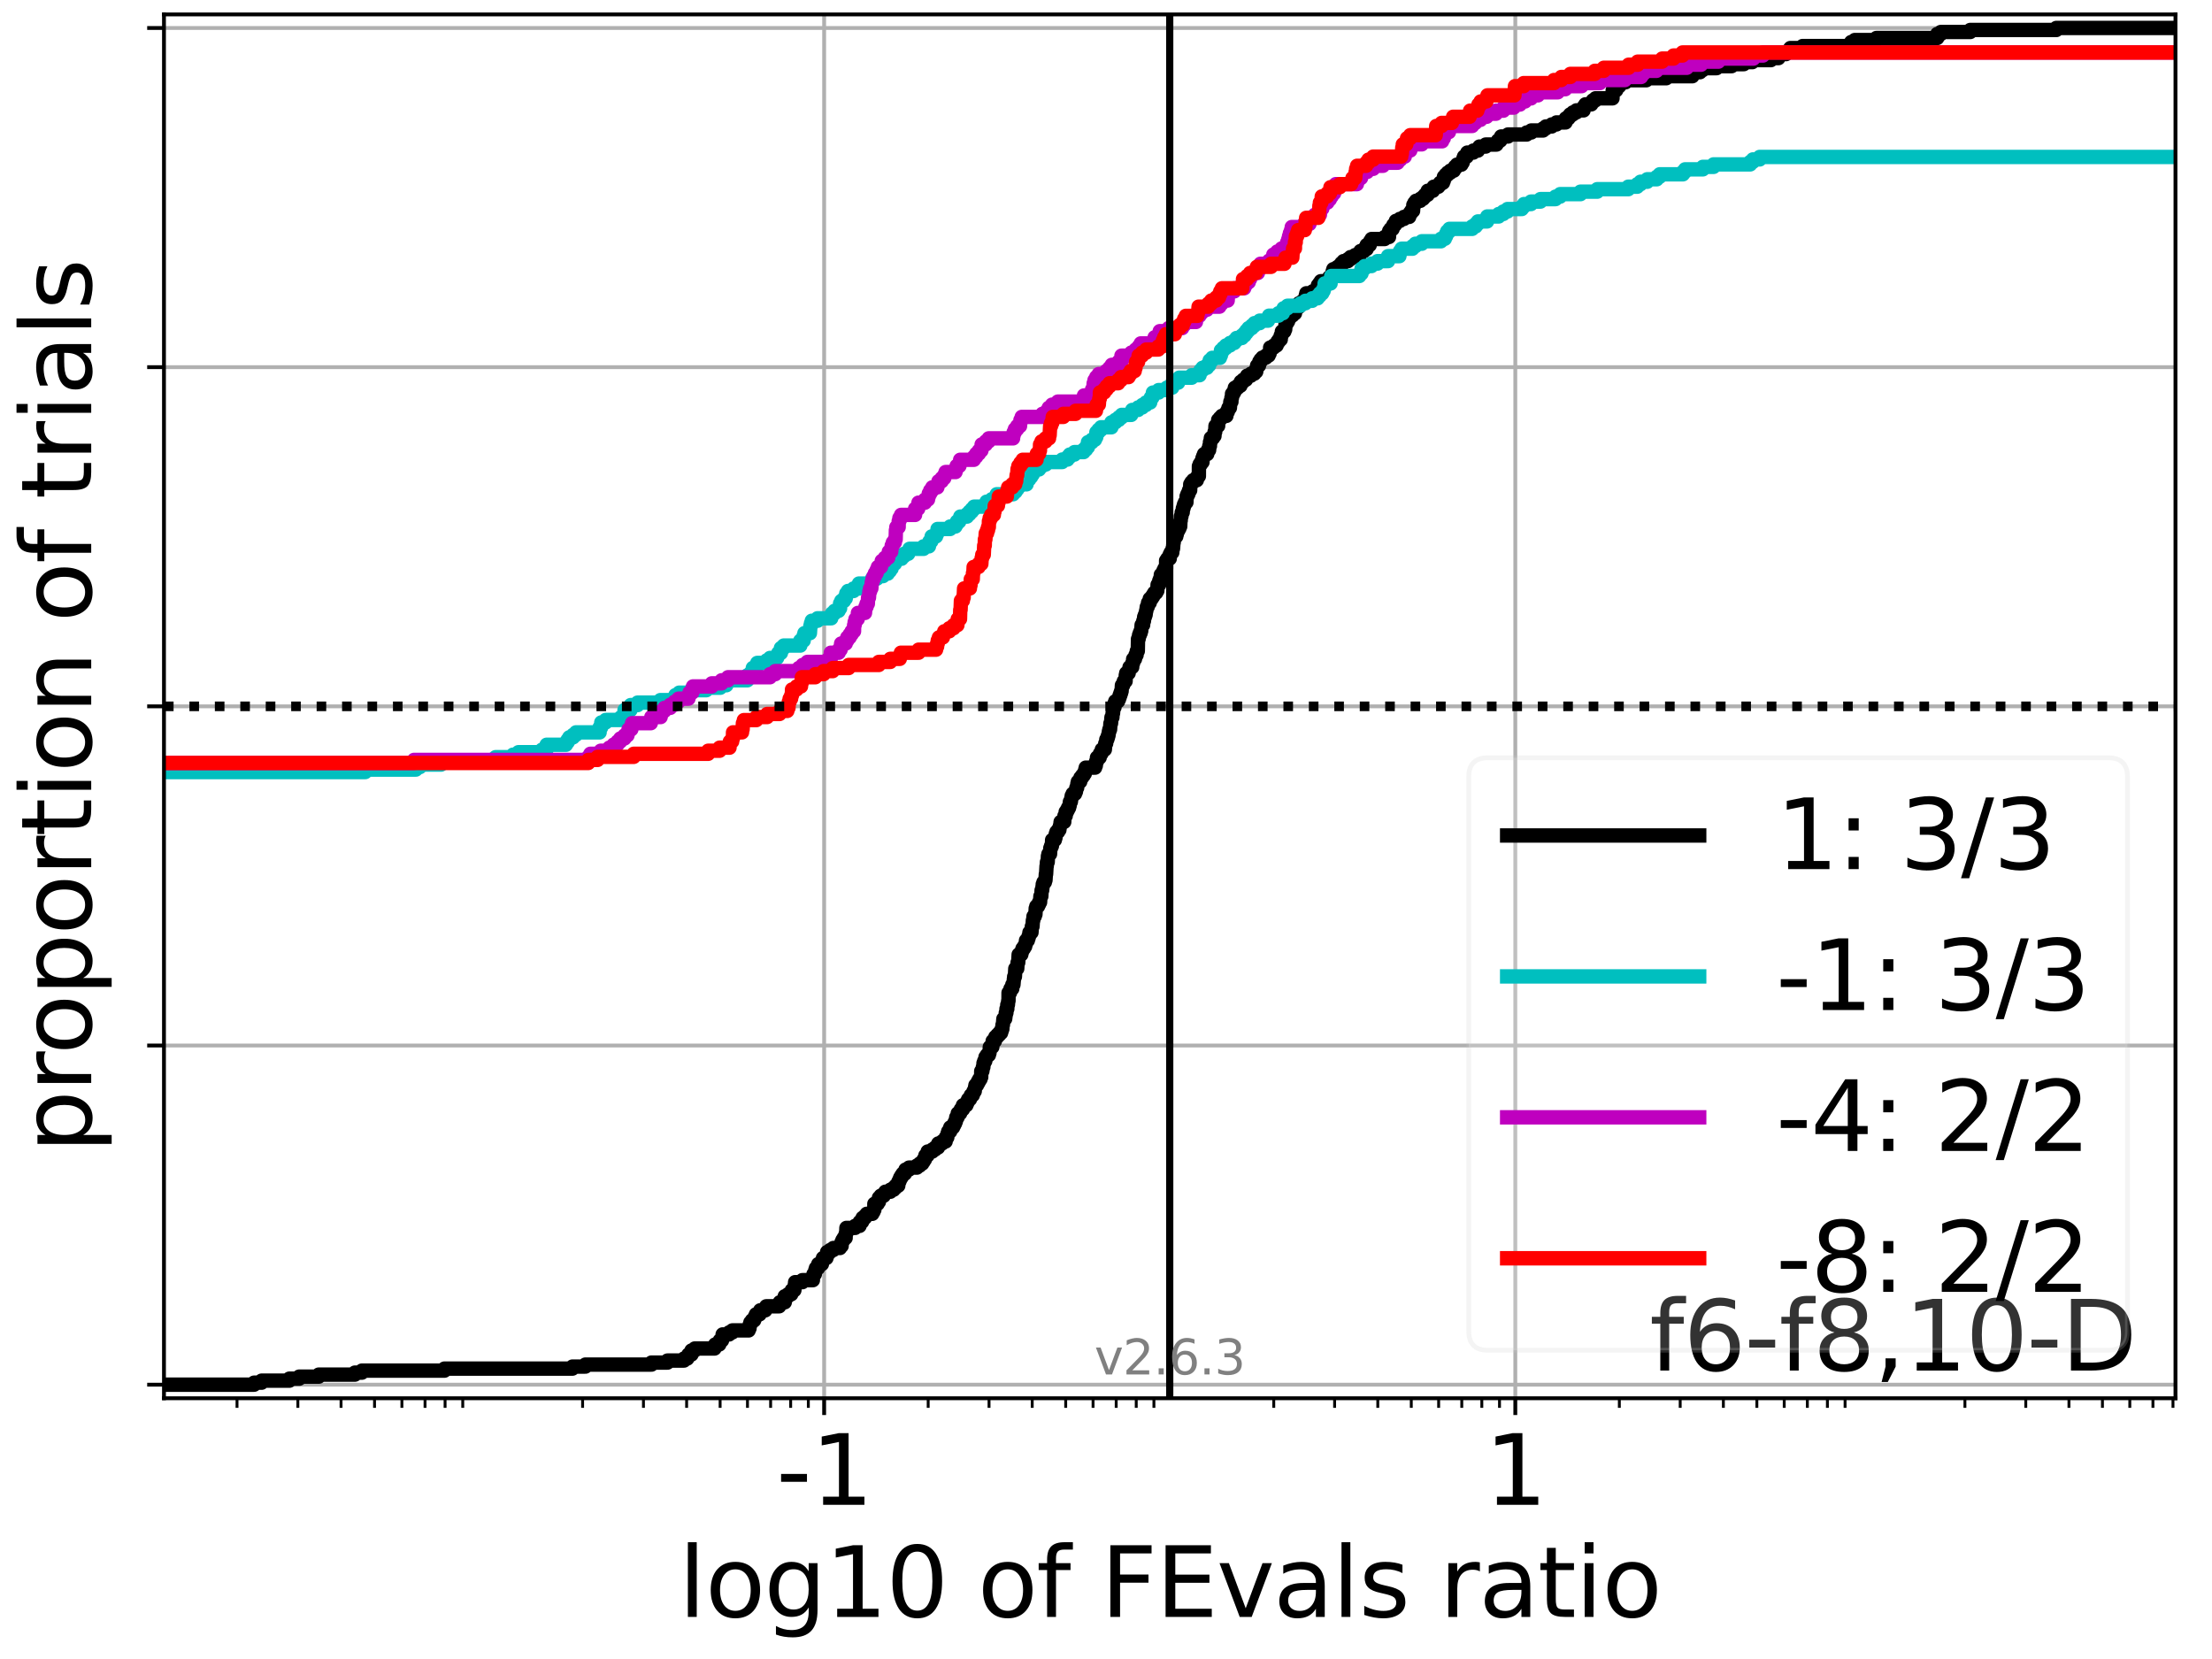 <?xml version="1.0" encoding="utf-8" standalone="no"?>
<!DOCTYPE svg PUBLIC "-//W3C//DTD SVG 1.1//EN"
  "http://www.w3.org/Graphics/SVG/1.1/DTD/svg11.dtd">
<svg xmlns:xlink="http://www.w3.org/1999/xlink" width="460.8pt" height="345.6pt" viewBox="0 0 460.8 345.6" xmlns="http://www.w3.org/2000/svg" version="1.1">
 <defs>
  <style type="text/css">*{stroke-linejoin: round; stroke-linecap: butt}</style>
 </defs>
 <g id="figure_1">
  <g id="patch_1">
   <path d="M 0 345.6 
L 460.8 345.6 
L 460.8 0 
L 0 0 
z
" style="fill: #ffffff"/>
  </g>
  <g id="axes_1">
   <g id="patch_2">
    <path d="M 34.16 291.28 
L 453.192 291.28 
L 453.192 3 
L 34.16 3 
z
" style="fill: #ffffff"/>
   </g>
   <g id="matplotlib.axis_1">
    <g id="xtick_1">
     <g id="line2d_1">
      <path d="M 171.685 291.28 
L 171.685 3 
" clip-path="url(#p8759db18fd)" style="fill: none; stroke: #b0b0b0; stroke-width: 0.8; stroke-linecap: square"/>
     </g>
     <g id="line2d_2">
      <defs>
       <path id="m36f04f52d4" d="M 0 0 
L 0 3.5 
" style="stroke: #000000; stroke-width: 0.8"/>
      </defs>
      <g>
       <use xlink:href="#m36f04f52d4" x="171.685" y="291.28" style="stroke: #000000; stroke-width: 0.8"/>
      </g>
     </g>
     <g id="text_1">
      <!-- -1 -->
      <g transform="translate(161.715 313.477) scale(0.2 -0.2)">
       <defs>
        <path id="DejaVuSans-2d" d="M 313 2009 
L 1997 2009 
L 1997 1497 
L 313 1497 
L 313 2009 
z
" transform="scale(0.016)"/>
        <path id="DejaVuSans-31" d="M 794 531 
L 1825 531 
L 1825 4091 
L 703 3866 
L 703 4441 
L 1819 4666 
L 2450 4666 
L 2450 531 
L 3481 531 
L 3481 0 
L 794 0 
L 794 531 
z
" transform="scale(0.016)"/>
       </defs>
       <use xlink:href="#DejaVuSans-2d"/>
       <use xlink:href="#DejaVuSans-31" x="36.084"/>
      </g>
     </g>
    </g>
    <g id="xtick_2">
     <g id="line2d_3">
      <path d="M 315.667 291.28 
L 315.667 3 
" clip-path="url(#p8759db18fd)" style="fill: none; stroke: #b0b0b0; stroke-width: 0.8; stroke-linecap: square"/>
     </g>
     <g id="line2d_4">
      <g>
       <use xlink:href="#m36f04f52d4" x="315.667" y="291.28" style="stroke: #000000; stroke-width: 0.8"/>
      </g>
     </g>
     <g id="text_2">
      <!-- 1 -->
      <g transform="translate(309.304 313.477) scale(0.2 -0.2)">
       <use xlink:href="#DejaVuSans-31"/>
      </g>
     </g>
    </g>
    <g id="xtick_3">
     <g id="line2d_5">
      <defs>
       <path id="m0f23a5d93f" d="M 0 0 
L 0 2 
" style="stroke: #000000; stroke-width: 0.6"/>
      </defs>
      <g>
       <use xlink:href="#m0f23a5d93f" x="49.375" y="291.28" style="stroke: #000000; stroke-width: 0.6"/>
      </g>
     </g>
    </g>
    <g id="xtick_4">
     <g id="line2d_6">
      <g>
       <use xlink:href="#m0f23a5d93f" x="62.052" y="291.28" style="stroke: #000000; stroke-width: 0.6"/>
      </g>
     </g>
    </g>
    <g id="xtick_5">
     <g id="line2d_7">
      <g>
       <use xlink:href="#m0f23a5d93f" x="71.046" y="291.28" style="stroke: #000000; stroke-width: 0.6"/>
      </g>
     </g>
    </g>
    <g id="xtick_6">
     <g id="line2d_8">
      <g>
       <use xlink:href="#m0f23a5d93f" x="78.023" y="291.28" style="stroke: #000000; stroke-width: 0.6"/>
      </g>
     </g>
    </g>
    <g id="xtick_7">
     <g id="line2d_9">
      <g>
       <use xlink:href="#m0f23a5d93f" x="83.723" y="291.28" style="stroke: #000000; stroke-width: 0.6"/>
      </g>
     </g>
    </g>
    <g id="xtick_8">
     <g id="line2d_10">
      <g>
       <use xlink:href="#m0f23a5d93f" x="88.543" y="291.28" style="stroke: #000000; stroke-width: 0.6"/>
      </g>
     </g>
    </g>
    <g id="xtick_9">
     <g id="line2d_11">
      <g>
       <use xlink:href="#m0f23a5d93f" x="92.718" y="291.28" style="stroke: #000000; stroke-width: 0.6"/>
      </g>
     </g>
    </g>
    <g id="xtick_10">
     <g id="line2d_12">
      <g>
       <use xlink:href="#m0f23a5d93f" x="96.4" y="291.28" style="stroke: #000000; stroke-width: 0.6"/>
      </g>
     </g>
    </g>
    <g id="xtick_11">
     <g id="line2d_13">
      <g>
       <use xlink:href="#m0f23a5d93f" x="121.366" y="291.28" style="stroke: #000000; stroke-width: 0.6"/>
      </g>
     </g>
    </g>
    <g id="xtick_12">
     <g id="line2d_14">
      <g>
       <use xlink:href="#m0f23a5d93f" x="134.043" y="291.28" style="stroke: #000000; stroke-width: 0.6"/>
      </g>
     </g>
    </g>
    <g id="xtick_13">
     <g id="line2d_15">
      <g>
       <use xlink:href="#m0f23a5d93f" x="143.037" y="291.28" style="stroke: #000000; stroke-width: 0.6"/>
      </g>
     </g>
    </g>
    <g id="xtick_14">
     <g id="line2d_16">
      <g>
       <use xlink:href="#m0f23a5d93f" x="150.014" y="291.28" style="stroke: #000000; stroke-width: 0.6"/>
      </g>
     </g>
    </g>
    <g id="xtick_15">
     <g id="line2d_17">
      <g>
       <use xlink:href="#m0f23a5d93f" x="155.714" y="291.28" style="stroke: #000000; stroke-width: 0.6"/>
      </g>
     </g>
    </g>
    <g id="xtick_16">
     <g id="line2d_18">
      <g>
       <use xlink:href="#m0f23a5d93f" x="160.534" y="291.28" style="stroke: #000000; stroke-width: 0.6"/>
      </g>
     </g>
    </g>
    <g id="xtick_17">
     <g id="line2d_19">
      <g>
       <use xlink:href="#m0f23a5d93f" x="164.709" y="291.28" style="stroke: #000000; stroke-width: 0.6"/>
      </g>
     </g>
    </g>
    <g id="xtick_18">
     <g id="line2d_20">
      <g>
       <use xlink:href="#m0f23a5d93f" x="168.391" y="291.28" style="stroke: #000000; stroke-width: 0.6"/>
      </g>
     </g>
    </g>
    <g id="xtick_19">
     <g id="line2d_21">
      <g>
       <use xlink:href="#m0f23a5d93f" x="193.357" y="291.28" style="stroke: #000000; stroke-width: 0.6"/>
      </g>
     </g>
    </g>
    <g id="xtick_20">
     <g id="line2d_22">
      <g>
       <use xlink:href="#m0f23a5d93f" x="206.034" y="291.28" style="stroke: #000000; stroke-width: 0.6"/>
      </g>
     </g>
    </g>
    <g id="xtick_21">
     <g id="line2d_23">
      <g>
       <use xlink:href="#m0f23a5d93f" x="215.028" y="291.28" style="stroke: #000000; stroke-width: 0.6"/>
      </g>
     </g>
    </g>
    <g id="xtick_22">
     <g id="line2d_24">
      <g>
       <use xlink:href="#m0f23a5d93f" x="222.005" y="291.28" style="stroke: #000000; stroke-width: 0.6"/>
      </g>
     </g>
    </g>
    <g id="xtick_23">
     <g id="line2d_25">
      <g>
       <use xlink:href="#m0f23a5d93f" x="227.705" y="291.28" style="stroke: #000000; stroke-width: 0.6"/>
      </g>
     </g>
    </g>
    <g id="xtick_24">
     <g id="line2d_26">
      <g>
       <use xlink:href="#m0f23a5d93f" x="232.524" y="291.28" style="stroke: #000000; stroke-width: 0.6"/>
      </g>
     </g>
    </g>
    <g id="xtick_25">
     <g id="line2d_27">
      <g>
       <use xlink:href="#m0f23a5d93f" x="236.699" y="291.28" style="stroke: #000000; stroke-width: 0.6"/>
      </g>
     </g>
    </g>
    <g id="xtick_26">
     <g id="line2d_28">
      <g>
       <use xlink:href="#m0f23a5d93f" x="240.382" y="291.28" style="stroke: #000000; stroke-width: 0.6"/>
      </g>
     </g>
    </g>
    <g id="xtick_27">
     <g id="line2d_29">
      <g>
       <use xlink:href="#m0f23a5d93f" x="265.347" y="291.28" style="stroke: #000000; stroke-width: 0.6"/>
      </g>
     </g>
    </g>
    <g id="xtick_28">
     <g id="line2d_30">
      <g>
       <use xlink:href="#m0f23a5d93f" x="278.024" y="291.28" style="stroke: #000000; stroke-width: 0.6"/>
      </g>
     </g>
    </g>
    <g id="xtick_29">
     <g id="line2d_31">
      <g>
       <use xlink:href="#m0f23a5d93f" x="287.019" y="291.28" style="stroke: #000000; stroke-width: 0.6"/>
      </g>
     </g>
    </g>
    <g id="xtick_30">
     <g id="line2d_32">
      <g>
       <use xlink:href="#m0f23a5d93f" x="293.995" y="291.28" style="stroke: #000000; stroke-width: 0.6"/>
      </g>
     </g>
    </g>
    <g id="xtick_31">
     <g id="line2d_33">
      <g>
       <use xlink:href="#m0f23a5d93f" x="299.696" y="291.28" style="stroke: #000000; stroke-width: 0.6"/>
      </g>
     </g>
    </g>
    <g id="xtick_32">
     <g id="line2d_34">
      <g>
       <use xlink:href="#m0f23a5d93f" x="304.515" y="291.28" style="stroke: #000000; stroke-width: 0.6"/>
      </g>
     </g>
    </g>
    <g id="xtick_33">
     <g id="line2d_35">
      <g>
       <use xlink:href="#m0f23a5d93f" x="308.69" y="291.28" style="stroke: #000000; stroke-width: 0.6"/>
      </g>
     </g>
    </g>
    <g id="xtick_34">
     <g id="line2d_36">
      <g>
       <use xlink:href="#m0f23a5d93f" x="312.373" y="291.28" style="stroke: #000000; stroke-width: 0.6"/>
      </g>
     </g>
    </g>
    <g id="xtick_35">
     <g id="line2d_37">
      <g>
       <use xlink:href="#m0f23a5d93f" x="337.338" y="291.28" style="stroke: #000000; stroke-width: 0.6"/>
      </g>
     </g>
    </g>
    <g id="xtick_36">
     <g id="line2d_38">
      <g>
       <use xlink:href="#m0f23a5d93f" x="350.015" y="291.28" style="stroke: #000000; stroke-width: 0.6"/>
      </g>
     </g>
    </g>
    <g id="xtick_37">
     <g id="line2d_39">
      <g>
       <use xlink:href="#m0f23a5d93f" x="359.01" y="291.28" style="stroke: #000000; stroke-width: 0.6"/>
      </g>
     </g>
    </g>
    <g id="xtick_38">
     <g id="line2d_40">
      <g>
       <use xlink:href="#m0f23a5d93f" x="365.986" y="291.28" style="stroke: #000000; stroke-width: 0.6"/>
      </g>
     </g>
    </g>
    <g id="xtick_39">
     <g id="line2d_41">
      <g>
       <use xlink:href="#m0f23a5d93f" x="371.687" y="291.28" style="stroke: #000000; stroke-width: 0.6"/>
      </g>
     </g>
    </g>
    <g id="xtick_40">
     <g id="line2d_42">
      <g>
       <use xlink:href="#m0f23a5d93f" x="376.506" y="291.28" style="stroke: #000000; stroke-width: 0.6"/>
      </g>
     </g>
    </g>
    <g id="xtick_41">
     <g id="line2d_43">
      <g>
       <use xlink:href="#m0f23a5d93f" x="380.681" y="291.28" style="stroke: #000000; stroke-width: 0.6"/>
      </g>
     </g>
    </g>
    <g id="xtick_42">
     <g id="line2d_44">
      <g>
       <use xlink:href="#m0f23a5d93f" x="384.363" y="291.28" style="stroke: #000000; stroke-width: 0.6"/>
      </g>
     </g>
    </g>
    <g id="xtick_43">
     <g id="line2d_45">
      <g>
       <use xlink:href="#m0f23a5d93f" x="409.329" y="291.28" style="stroke: #000000; stroke-width: 0.6"/>
      </g>
     </g>
    </g>
    <g id="xtick_44">
     <g id="line2d_46">
      <g>
       <use xlink:href="#m0f23a5d93f" x="422.006" y="291.28" style="stroke: #000000; stroke-width: 0.6"/>
      </g>
     </g>
    </g>
    <g id="xtick_45">
     <g id="line2d_47">
      <g>
       <use xlink:href="#m0f23a5d93f" x="431" y="291.28" style="stroke: #000000; stroke-width: 0.6"/>
      </g>
     </g>
    </g>
    <g id="xtick_46">
     <g id="line2d_48">
      <g>
       <use xlink:href="#m0f23a5d93f" x="437.977" y="291.28" style="stroke: #000000; stroke-width: 0.6"/>
      </g>
     </g>
    </g>
    <g id="xtick_47">
     <g id="line2d_49">
      <g>
       <use xlink:href="#m0f23a5d93f" x="443.677" y="291.28" style="stroke: #000000; stroke-width: 0.6"/>
      </g>
     </g>
    </g>
    <g id="xtick_48">
     <g id="line2d_50">
      <g>
       <use xlink:href="#m0f23a5d93f" x="448.497" y="291.28" style="stroke: #000000; stroke-width: 0.6"/>
      </g>
     </g>
    </g>
    <g id="xtick_49">
     <g id="line2d_51">
      <g>
       <use xlink:href="#m0f23a5d93f" x="452.672" y="291.28" style="stroke: #000000; stroke-width: 0.6"/>
      </g>
     </g>
    </g>
    <g id="text_3">
     <!-- log10 of FEvals ratio -->
     <g transform="translate(141.371 336.833) scale(0.2 -0.2)">
      <defs>
       <path id="DejaVuSans-6c" d="M 603 4863 
L 1178 4863 
L 1178 0 
L 603 0 
L 603 4863 
z
" transform="scale(0.016)"/>
       <path id="DejaVuSans-6f" d="M 1959 3097 
Q 1497 3097 1228 2736 
Q 959 2375 959 1747 
Q 959 1119 1226 758 
Q 1494 397 1959 397 
Q 2419 397 2687 759 
Q 2956 1122 2956 1747 
Q 2956 2369 2687 2733 
Q 2419 3097 1959 3097 
z
M 1959 3584 
Q 2709 3584 3137 3096 
Q 3566 2609 3566 1747 
Q 3566 888 3137 398 
Q 2709 -91 1959 -91 
Q 1206 -91 779 398 
Q 353 888 353 1747 
Q 353 2609 779 3096 
Q 1206 3584 1959 3584 
z
" transform="scale(0.016)"/>
       <path id="DejaVuSans-67" d="M 2906 1791 
Q 2906 2416 2648 2759 
Q 2391 3103 1925 3103 
Q 1463 3103 1205 2759 
Q 947 2416 947 1791 
Q 947 1169 1205 825 
Q 1463 481 1925 481 
Q 2391 481 2648 825 
Q 2906 1169 2906 1791 
z
M 3481 434 
Q 3481 -459 3084 -895 
Q 2688 -1331 1869 -1331 
Q 1566 -1331 1297 -1286 
Q 1028 -1241 775 -1147 
L 775 -588 
Q 1028 -725 1275 -790 
Q 1522 -856 1778 -856 
Q 2344 -856 2625 -561 
Q 2906 -266 2906 331 
L 2906 616 
Q 2728 306 2450 153 
Q 2172 0 1784 0 
Q 1141 0 747 490 
Q 353 981 353 1791 
Q 353 2603 747 3093 
Q 1141 3584 1784 3584 
Q 2172 3584 2450 3431 
Q 2728 3278 2906 2969 
L 2906 3500 
L 3481 3500 
L 3481 434 
z
" transform="scale(0.016)"/>
       <path id="DejaVuSans-30" d="M 2034 4250 
Q 1547 4250 1301 3770 
Q 1056 3291 1056 2328 
Q 1056 1369 1301 889 
Q 1547 409 2034 409 
Q 2525 409 2770 889 
Q 3016 1369 3016 2328 
Q 3016 3291 2770 3770 
Q 2525 4250 2034 4250 
z
M 2034 4750 
Q 2819 4750 3233 4129 
Q 3647 3509 3647 2328 
Q 3647 1150 3233 529 
Q 2819 -91 2034 -91 
Q 1250 -91 836 529 
Q 422 1150 422 2328 
Q 422 3509 836 4129 
Q 1250 4750 2034 4750 
z
" transform="scale(0.016)"/>
       <path id="DejaVuSans-20" transform="scale(0.016)"/>
       <path id="DejaVuSans-66" d="M 2375 4863 
L 2375 4384 
L 1825 4384 
Q 1516 4384 1395 4259 
Q 1275 4134 1275 3809 
L 1275 3500 
L 2222 3500 
L 2222 3053 
L 1275 3053 
L 1275 0 
L 697 0 
L 697 3053 
L 147 3053 
L 147 3500 
L 697 3500 
L 697 3744 
Q 697 4328 969 4595 
Q 1241 4863 1831 4863 
L 2375 4863 
z
" transform="scale(0.016)"/>
       <path id="DejaVuSans-46" d="M 628 4666 
L 3309 4666 
L 3309 4134 
L 1259 4134 
L 1259 2759 
L 3109 2759 
L 3109 2228 
L 1259 2228 
L 1259 0 
L 628 0 
L 628 4666 
z
" transform="scale(0.016)"/>
       <path id="DejaVuSans-45" d="M 628 4666 
L 3578 4666 
L 3578 4134 
L 1259 4134 
L 1259 2753 
L 3481 2753 
L 3481 2222 
L 1259 2222 
L 1259 531 
L 3634 531 
L 3634 0 
L 628 0 
L 628 4666 
z
" transform="scale(0.016)"/>
       <path id="DejaVuSans-76" d="M 191 3500 
L 800 3500 
L 1894 563 
L 2988 3500 
L 3597 3500 
L 2284 0 
L 1503 0 
L 191 3500 
z
" transform="scale(0.016)"/>
       <path id="DejaVuSans-61" d="M 2194 1759 
Q 1497 1759 1228 1600 
Q 959 1441 959 1056 
Q 959 750 1161 570 
Q 1363 391 1709 391 
Q 2188 391 2477 730 
Q 2766 1069 2766 1631 
L 2766 1759 
L 2194 1759 
z
M 3341 1997 
L 3341 0 
L 2766 0 
L 2766 531 
Q 2569 213 2275 61 
Q 1981 -91 1556 -91 
Q 1019 -91 701 211 
Q 384 513 384 1019 
Q 384 1609 779 1909 
Q 1175 2209 1959 2209 
L 2766 2209 
L 2766 2266 
Q 2766 2663 2505 2880 
Q 2244 3097 1772 3097 
Q 1472 3097 1187 3025 
Q 903 2953 641 2809 
L 641 3341 
Q 956 3463 1253 3523 
Q 1550 3584 1831 3584 
Q 2591 3584 2966 3190 
Q 3341 2797 3341 1997 
z
" transform="scale(0.016)"/>
       <path id="DejaVuSans-73" d="M 2834 3397 
L 2834 2853 
Q 2591 2978 2328 3040 
Q 2066 3103 1784 3103 
Q 1356 3103 1142 2972 
Q 928 2841 928 2578 
Q 928 2378 1081 2264 
Q 1234 2150 1697 2047 
L 1894 2003 
Q 2506 1872 2764 1633 
Q 3022 1394 3022 966 
Q 3022 478 2636 193 
Q 2250 -91 1575 -91 
Q 1294 -91 989 -36 
Q 684 19 347 128 
L 347 722 
Q 666 556 975 473 
Q 1284 391 1588 391 
Q 1994 391 2212 530 
Q 2431 669 2431 922 
Q 2431 1156 2273 1281 
Q 2116 1406 1581 1522 
L 1381 1569 
Q 847 1681 609 1914 
Q 372 2147 372 2553 
Q 372 3047 722 3315 
Q 1072 3584 1716 3584 
Q 2034 3584 2315 3537 
Q 2597 3491 2834 3397 
z
" transform="scale(0.016)"/>
       <path id="DejaVuSans-72" d="M 2631 2963 
Q 2534 3019 2420 3045 
Q 2306 3072 2169 3072 
Q 1681 3072 1420 2755 
Q 1159 2438 1159 1844 
L 1159 0 
L 581 0 
L 581 3500 
L 1159 3500 
L 1159 2956 
Q 1341 3275 1631 3429 
Q 1922 3584 2338 3584 
Q 2397 3584 2469 3576 
Q 2541 3569 2628 3553 
L 2631 2963 
z
" transform="scale(0.016)"/>
       <path id="DejaVuSans-74" d="M 1172 4494 
L 1172 3500 
L 2356 3500 
L 2356 3053 
L 1172 3053 
L 1172 1153 
Q 1172 725 1289 603 
Q 1406 481 1766 481 
L 2356 481 
L 2356 0 
L 1766 0 
Q 1100 0 847 248 
Q 594 497 594 1153 
L 594 3053 
L 172 3053 
L 172 3500 
L 594 3500 
L 594 4494 
L 1172 4494 
z
" transform="scale(0.016)"/>
       <path id="DejaVuSans-69" d="M 603 3500 
L 1178 3500 
L 1178 0 
L 603 0 
L 603 3500 
z
M 603 4863 
L 1178 4863 
L 1178 4134 
L 603 4134 
L 603 4863 
z
" transform="scale(0.016)"/>
      </defs>
      <use xlink:href="#DejaVuSans-6c"/>
      <use xlink:href="#DejaVuSans-6f" x="27.783"/>
      <use xlink:href="#DejaVuSans-67" x="88.965"/>
      <use xlink:href="#DejaVuSans-31" x="152.441"/>
      <use xlink:href="#DejaVuSans-30" x="216.064"/>
      <use xlink:href="#DejaVuSans-20" x="279.688"/>
      <use xlink:href="#DejaVuSans-6f" x="311.475"/>
      <use xlink:href="#DejaVuSans-66" x="372.656"/>
      <use xlink:href="#DejaVuSans-20" x="407.861"/>
      <use xlink:href="#DejaVuSans-46" x="439.648"/>
      <use xlink:href="#DejaVuSans-45" x="497.168"/>
      <use xlink:href="#DejaVuSans-76" x="560.352"/>
      <use xlink:href="#DejaVuSans-61" x="619.531"/>
      <use xlink:href="#DejaVuSans-6c" x="680.811"/>
      <use xlink:href="#DejaVuSans-73" x="708.594"/>
      <use xlink:href="#DejaVuSans-20" x="760.693"/>
      <use xlink:href="#DejaVuSans-72" x="792.48"/>
      <use xlink:href="#DejaVuSans-61" x="833.594"/>
      <use xlink:href="#DejaVuSans-74" x="894.873"/>
      <use xlink:href="#DejaVuSans-69" x="934.082"/>
      <use xlink:href="#DejaVuSans-6f" x="961.865"/>
     </g>
    </g>
   </g>
   <g id="matplotlib.axis_2">
    <g id="ytick_1">
     <g id="line2d_52">
      <path d="M 34.16 288.454 
L 453.192 288.454 
" clip-path="url(#p8759db18fd)" style="fill: none; stroke: #b0b0b0; stroke-width: 0.8; stroke-linecap: square"/>
     </g>
     <g id="line2d_53">
      <defs>
       <path id="m1b7f8f2e9c" d="M 0 0 
L -3.5 0 
" style="stroke: #000000; stroke-width: 0.8"/>
      </defs>
      <g>
       <use xlink:href="#m1b7f8f2e9c" x="34.16" y="288.454" style="stroke: #000000; stroke-width: 0.8"/>
      </g>
     </g>
    </g>
    <g id="ytick_2">
     <g id="line2d_54">
      <path d="M 34.16 217.797 
L 453.192 217.797 
" clip-path="url(#p8759db18fd)" style="fill: none; stroke: #b0b0b0; stroke-width: 0.8; stroke-linecap: square"/>
     </g>
     <g id="line2d_55">
      <g>
       <use xlink:href="#m1b7f8f2e9c" x="34.16" y="217.797" style="stroke: #000000; stroke-width: 0.8"/>
      </g>
     </g>
    </g>
    <g id="ytick_3">
     <g id="line2d_56">
      <path d="M 34.16 147.14 
L 453.192 147.14 
" clip-path="url(#p8759db18fd)" style="fill: none; stroke: #b0b0b0; stroke-width: 0.8; stroke-linecap: square"/>
     </g>
     <g id="line2d_57">
      <g>
       <use xlink:href="#m1b7f8f2e9c" x="34.16" y="147.14" style="stroke: #000000; stroke-width: 0.8"/>
      </g>
     </g>
    </g>
    <g id="ytick_4">
     <g id="line2d_58">
      <path d="M 34.16 76.483 
L 453.192 76.483 
" clip-path="url(#p8759db18fd)" style="fill: none; stroke: #b0b0b0; stroke-width: 0.8; stroke-linecap: square"/>
     </g>
     <g id="line2d_59">
      <g>
       <use xlink:href="#m1b7f8f2e9c" x="34.16" y="76.483" style="stroke: #000000; stroke-width: 0.8"/>
      </g>
     </g>
    </g>
    <g id="ytick_5">
     <g id="line2d_60">
      <path d="M 34.16 5.826 
L 453.192 5.826 
" clip-path="url(#p8759db18fd)" style="fill: none; stroke: #b0b0b0; stroke-width: 0.8; stroke-linecap: square"/>
     </g>
     <g id="line2d_61">
      <g>
       <use xlink:href="#m1b7f8f2e9c" x="34.16" y="5.826" style="stroke: #000000; stroke-width: 0.8"/>
      </g>
     </g>
    </g>
    <g id="text_4">
     <!-- proportion of trials -->
     <g transform="translate(19.001 240.146) rotate(-90) scale(0.2 -0.2)">
      <defs>
       <path id="DejaVuSans-70" d="M 1159 525 
L 1159 -1331 
L 581 -1331 
L 581 3500 
L 1159 3500 
L 1159 2969 
Q 1341 3281 1617 3432 
Q 1894 3584 2278 3584 
Q 2916 3584 3314 3078 
Q 3713 2572 3713 1747 
Q 3713 922 3314 415 
Q 2916 -91 2278 -91 
Q 1894 -91 1617 61 
Q 1341 213 1159 525 
z
M 3116 1747 
Q 3116 2381 2855 2742 
Q 2594 3103 2138 3103 
Q 1681 3103 1420 2742 
Q 1159 2381 1159 1747 
Q 1159 1113 1420 752 
Q 1681 391 2138 391 
Q 2594 391 2855 752 
Q 3116 1113 3116 1747 
z
" transform="scale(0.016)"/>
       <path id="DejaVuSans-6e" d="M 3513 2113 
L 3513 0 
L 2938 0 
L 2938 2094 
Q 2938 2591 2744 2837 
Q 2550 3084 2163 3084 
Q 1697 3084 1428 2787 
Q 1159 2491 1159 1978 
L 1159 0 
L 581 0 
L 581 3500 
L 1159 3500 
L 1159 2956 
Q 1366 3272 1645 3428 
Q 1925 3584 2291 3584 
Q 2894 3584 3203 3211 
Q 3513 2838 3513 2113 
z
" transform="scale(0.016)"/>
      </defs>
      <use xlink:href="#DejaVuSans-70"/>
      <use xlink:href="#DejaVuSans-72" x="63.477"/>
      <use xlink:href="#DejaVuSans-6f" x="102.34"/>
      <use xlink:href="#DejaVuSans-70" x="163.521"/>
      <use xlink:href="#DejaVuSans-6f" x="226.998"/>
      <use xlink:href="#DejaVuSans-72" x="288.18"/>
      <use xlink:href="#DejaVuSans-74" x="329.293"/>
      <use xlink:href="#DejaVuSans-69" x="368.502"/>
      <use xlink:href="#DejaVuSans-6f" x="396.285"/>
      <use xlink:href="#DejaVuSans-6e" x="457.467"/>
      <use xlink:href="#DejaVuSans-20" x="520.846"/>
      <use xlink:href="#DejaVuSans-6f" x="552.633"/>
      <use xlink:href="#DejaVuSans-66" x="613.814"/>
      <use xlink:href="#DejaVuSans-20" x="649.02"/>
      <use xlink:href="#DejaVuSans-74" x="680.807"/>
      <use xlink:href="#DejaVuSans-72" x="720.016"/>
      <use xlink:href="#DejaVuSans-69" x="761.129"/>
      <use xlink:href="#DejaVuSans-61" x="788.912"/>
      <use xlink:href="#DejaVuSans-6c" x="850.191"/>
      <use xlink:href="#DejaVuSans-73" x="877.975"/>
     </g>
    </g>
   </g>
   <g id="line2d_62">
    <path d="M 34.16 288.454 
L 52.932 288.454 
L 52.932 288.035 
L 54.495 288.035 
L 54.495 287.616 
L 60.28 287.616 
L 60.28 287.198 
L 62.324 287.198 
L 62.324 286.779 
L 66.4 286.779 
L 66.4 286.36 
L 73.928 286.36 
L 73.928 285.941 
L 75.394 285.941 
L 75.394 285.523 
L 92.592 285.523 
L 92.592 285.104 
L 119.254 285.104 
L 119.254 284.685 
L 121.953 284.685 
L 121.953 284.267 
L 135.712 284.267 
L 135.712 283.848 
L 139.05 283.848 
L 139.05 283.429 
L 142.486 283.429 
L 142.486 283.011 
L 143.176 283.011 
L 143.176 282.592 
L 143.415 282.592 
L 143.415 282.173 
L 144.05 282.173 
L 144.054 281.336 
L 144.74 281.336 
L 144.74 280.917 
L 148.847 280.917 
L 148.847 280.498 
L 148.976 280.498 
L 148.976 280.08 
L 149.835 280.08 
L 149.835 279.661 
L 149.948 279.661 
L 149.948 279.242 
L 150.41 279.242 
L 150.41 278.823 
L 150.525 278.823 
L 150.539 277.986 
L 151.879 277.986 
L 151.879 277.567 
L 152.569 277.567 
L 152.569 277.149 
L 155.955 277.149 
L 155.955 276.73 
L 156.134 276.73 
L 156.195 275.893 
L 156.324 275.893 
L 156.324 275.474 
L 156.645 275.474 
L 156.645 275.055 
L 157.104 275.055 
L 157.104 274.636 
L 157.285 274.636 
L 157.285 274.218 
L 157.483 274.218 
L 157.483 273.799 
L 158.239 273.799 
L 158.239 273.38 
L 158.368 273.38 
L 158.368 272.962 
L 159.428 272.962 
L 159.428 272.543 
L 159.627 272.543 
L 159.627 272.124 
L 162.315 272.124 
L 162.315 271.705 
L 162.444 271.705 
L 162.444 271.287 
L 163.482 271.287 
L 163.482 270.031 
L 164.173 270.031 
L 164.173 269.612 
L 164.834 269.612 
L 164.834 269.193 
L 164.949 269.193 
L 164.949 268.774 
L 165.481 268.774 
L 165.587 267.518 
L 165.639 267.518 
L 165.639 267.1 
L 167.15 267.1 
L 167.15 266.681 
L 169.336 266.681 
L 169.336 265.844 
L 169.467 265.844 
L 169.467 265.425 
L 169.751 265.425 
L 169.843 264.587 
L 169.972 264.587 
L 169.972 264.169 
L 170.424 264.169 
L 170.459 263.331 
L 171.22 263.331 
L 171.31 262.494 
L 171.439 262.494 
L 171.439 262.075 
L 172.158 262.075 
L 172.158 261.656 
L 172.304 261.656 
L 172.304 260.819 
L 172.935 260.819 
L 172.935 260.4 
L 173.606 260.4 
L 173.606 259.982 
L 174.979 259.982 
L 174.979 259.563 
L 175.32 259.563 
L 175.32 258.726 
L 175.505 258.726 
L 175.505 258.307 
L 175.761 258.307 
L 175.761 257.888 
L 176.159 257.888 
L 176.159 257.051 
L 176.277 257.051 
L 176.326 255.795 
L 178.132 255.795 
L 178.132 255.376 
L 179.055 255.376 
L 179.099 254.538 
L 179.59 254.538 
L 179.695 253.701 
L 180.181 253.701 
L 180.181 253.282 
L 180.547 253.282 
L 180.547 252.864 
L 181.712 252.864 
L 181.712 252.445 
L 181.956 252.445 
L 181.956 252.026 
L 182.144 252.026 
L 182.147 250.77 
L 182.837 250.77 
L 182.837 250.351 
L 183.101 250.351 
L 183.101 249.514 
L 183.463 249.514 
L 183.463 249.095 
L 184.103 249.095 
L 184.103 248.677 
L 184.428 248.677 
L 184.428 248.258 
L 185.48 248.258 
L 185.48 247.839 
L 186.165 247.839 
L 186.165 247.42 
L 186.583 247.42 
L 186.583 247.002 
L 187.122 247.002 
L 187.152 246.164 
L 187.354 246.164 
L 187.354 245.746 
L 187.525 245.746 
L 187.525 245.327 
L 187.766 245.327 
L 187.766 244.908 
L 188.05 244.908 
L 188.05 244.489 
L 188.507 244.489 
L 188.507 244.071 
L 188.636 244.071 
L 188.636 243.652 
L 189.36 243.652 
L 189.36 243.233 
L 191.007 243.233 
L 191.007 242.815 
L 191.6 242.815 
L 191.6 242.396 
L 192.13 242.396 
L 192.13 241.977 
L 192.404 241.977 
L 192.404 241.559 
L 192.669 241.559 
L 192.77 240.721 
L 193.215 240.721 
L 193.25 239.884 
L 194.233 239.884 
L 194.233 239.465 
L 194.813 239.465 
L 194.813 239.046 
L 195.415 239.046 
L 195.456 238.209 
L 196.259 238.209 
L 196.259 237.79 
L 196.991 237.79 
L 197.02 236.953 
L 197.334 236.953 
L 197.402 236.115 
L 197.531 236.115 
L 197.531 235.697 
L 197.948 235.697 
L 197.954 234.859 
L 198.546 234.859 
L 198.546 234.44 
L 198.753 234.44 
L 198.753 234.022 
L 198.966 234.022 
L 198.966 233.603 
L 199.128 233.603 
L 199.199 232.766 
L 199.477 232.766 
L 199.518 231.928 
L 200.018 231.928 
L 200.018 231.51 
L 200.156 231.51 
L 200.156 231.091 
L 200.595 231.091 
L 200.598 230.253 
L 201.307 230.253 
L 201.307 229.835 
L 201.49 229.835 
L 201.49 229.416 
L 201.689 229.416 
L 201.689 228.997 
L 202.062 228.997 
L 202.062 228.579 
L 202.244 228.579 
L 202.244 228.16 
L 202.643 228.16 
L 202.643 227.741 
L 202.805 227.741 
L 202.805 227.322 
L 203.054 227.322 
L 203.117 226.485 
L 203.201 226.485 
L 203.201 226.066 
L 203.531 226.066 
L 203.531 225.648 
L 203.756 225.648 
L 203.756 225.229 
L 203.987 225.229 
L 203.987 224.81 
L 204.246 224.81 
L 204.246 224.392 
L 204.399 224.392 
L 204.409 223.135 
L 204.645 223.135 
L 204.75 222.298 
L 204.849 222.298 
L 204.883 221.461 
L 205.027 221.461 
L 205.027 221.042 
L 205.247 221.042 
L 205.303 220.204 
L 205.577 220.204 
L 205.577 219.786 
L 206.001 219.786 
L 206.001 219.367 
L 206.126 219.367 
L 206.199 218.111 
L 206.718 218.111 
L 206.795 216.855 
L 207.26 216.855 
L 207.347 216.017 
L 207.747 216.017 
L 207.747 215.599 
L 208.144 215.599 
L 208.144 215.18 
L 208.536 215.18 
L 208.536 214.761 
L 208.669 214.761 
L 208.669 214.343 
L 208.809 214.343 
L 208.839 213.505 
L 208.925 213.505 
L 209.023 212.249 
L 209.391 212.249 
L 209.499 211.412 
L 209.525 211.412 
L 209.525 210.993 
L 209.649 210.993 
L 209.672 210.155 
L 209.84 210.155 
L 209.84 209.318 
L 209.964 209.318 
L 210.03 208.481 
L 210.089 208.481 
L 210.1 206.806 
L 210.397 206.806 
L 210.508 205.968 
L 210.87 205.968 
L 210.883 205.131 
L 211.115 205.131 
L 211.223 203.875 
L 211.268 203.875 
L 211.268 203.456 
L 211.423 203.456 
L 211.508 201.781 
L 211.907 201.781 
L 211.979 200.525 
L 212.111 200.525 
L 212.206 198.85 
L 212.751 198.85 
L 212.751 198.432 
L 212.863 198.432 
L 212.863 198.013 
L 213.01 198.013 
L 213.01 197.594 
L 213.302 197.594 
L 213.302 197.176 
L 213.55 197.176 
L 213.55 196.757 
L 213.666 196.757 
L 213.736 195.919 
L 214.11 195.919 
L 214.11 195.501 
L 214.246 195.501 
L 214.246 195.082 
L 214.37 195.082 
L 214.453 194.245 
L 214.876 194.245 
L 214.959 192.988 
L 215.093 192.988 
L 215.169 191.732 
L 215.244 191.732 
L 215.298 190.895 
L 215.553 190.895 
L 215.553 190.476 
L 215.7 190.476 
L 215.762 189.22 
L 215.885 189.22 
L 215.885 188.801 
L 216.249 188.801 
L 216.249 188.383 
L 216.453 188.383 
L 216.453 187.964 
L 216.664 187.964 
L 216.737 186.708 
L 216.923 186.708 
L 216.987 185.452 
L 217.099 185.452 
L 217.185 184.614 
L 217.227 184.614 
L 217.227 184.196 
L 217.374 184.196 
L 217.374 183.777 
L 217.667 183.777 
L 217.667 183.358 
L 217.792 183.358 
L 217.868 182.102 
L 217.919 182.102 
L 218.014 180.427 
L 218.056 180.427 
L 218.1 179.59 
L 218.254 179.59 
L 218.306 178.334 
L 218.398 178.334 
L 218.398 177.915 
L 218.739 177.915 
L 218.803 176.659 
L 218.95 176.659 
L 218.95 176.24 
L 219.13 176.24 
L 219.175 174.984 
L 219.743 174.984 
L 219.743 174.565 
L 219.865 174.565 
L 219.935 173.728 
L 220.075 173.728 
L 220.075 173.309 
L 220.417 173.309 
L 220.417 172.891 
L 220.685 172.891 
L 220.794 172.053 
L 220.873 172.053 
L 220.945 171.216 
L 221.7 171.216 
L 221.747 169.96 
L 222.005 169.96 
L 222.005 169.122 
L 222.275 169.122 
L 222.275 168.703 
L 222.486 168.703 
L 222.486 168.285 
L 222.703 168.285 
L 222.703 167.866 
L 222.824 167.866 
L 222.88 167.029 
L 223.078 167.029 
L 223.185 166.191 
L 223.261 166.191 
L 223.261 165.772 
L 223.459 165.772 
L 223.459 165.354 
L 223.953 165.354 
L 223.953 164.935 
L 224.132 164.935 
L 224.221 164.098 
L 224.392 164.098 
L 224.439 163.26 
L 224.536 163.26 
L 224.536 162.842 
L 225.023 162.842 
L 225.078 162.004 
L 225.404 162.004 
L 225.404 161.585 
L 225.721 161.585 
L 225.721 161.167 
L 225.982 161.167 
L 226.071 160.329 
L 226.179 160.329 
L 226.179 159.911 
L 228.125 159.911 
L 228.125 159.492 
L 228.279 159.492 
L 228.323 158.654 
L 228.496 158.654 
L 228.521 157.817 
L 229.077 157.817 
L 229.136 156.98 
L 229.459 156.98 
L 229.532 156.142 
L 230.161 156.142 
L 230.246 154.886 
L 230.429 154.886 
L 230.466 154.049 
L 230.672 154.049 
L 230.672 153.63 
L 230.81 153.63 
L 230.81 153.211 
L 230.922 153.211 
L 230.999 152.374 
L 231.098 152.374 
L 231.098 151.955 
L 231.245 151.955 
L 231.323 150.699 
L 231.443 150.699 
L 231.537 149.443 
L 231.735 149.443 
L 231.771 148.605 
L 231.86 148.605 
L 231.97 147.349 
L 232.168 147.349 
L 232.179 146.512 
L 232.33 146.512 
L 232.33 146.093 
L 232.91 146.093 
L 232.91 145.675 
L 233.102 145.675 
L 233.102 145.256 
L 233.241 145.256 
L 233.241 144.837 
L 233.388 144.837 
L 233.388 144.418 
L 233.531 144.418 
L 233.531 144 
L 233.65 144 
L 233.719 142.744 
L 233.979 142.744 
L 233.979 142.325 
L 234.113 142.325 
L 234.113 141.906 
L 234.482 141.906 
L 234.521 140.65 
L 234.608 140.65 
L 234.608 140.231 
L 235.117 140.231 
L 235.207 139.394 
L 235.31 139.394 
L 235.31 138.975 
L 235.858 138.975 
L 235.872 138.138 
L 236.045 138.138 
L 236.054 137.3 
L 236.435 137.3 
L 236.435 136.882 
L 236.547 136.882 
L 236.547 136.463 
L 236.764 136.463 
L 236.815 135.626 
L 237.023 135.626 
L 237.069 133.113 
L 237.196 133.113 
L 237.295 132.276 
L 237.442 132.276 
L 237.442 131.857 
L 237.615 131.857 
L 237.615 131.438 
L 237.734 131.438 
L 237.823 130.182 
L 238.134 130.182 
L 238.167 129.345 
L 238.309 129.345 
L 238.354 128.508 
L 238.507 128.508 
L 238.507 128.089 
L 238.646 128.089 
L 238.755 127.251 
L 238.794 127.251 
L 238.903 126.414 
L 239.086 126.414 
L 239.156 125.577 
L 239.503 125.577 
L 239.519 124.739 
L 239.916 124.739 
L 239.916 124.32 
L 240.193 124.32 
L 240.193 123.902 
L 240.452 123.902 
L 240.452 123.483 
L 240.854 123.483 
L 240.854 123.064 
L 241.091 123.064 
L 241.15 121.808 
L 241.481 121.808 
L 241.497 120.971 
L 241.658 120.971 
L 241.658 120.552 
L 241.8 120.552 
L 241.83 119.715 
L 242.258 119.715 
L 242.367 118.877 
L 242.565 118.877 
L 242.565 118.459 
L 242.923 118.459 
L 242.923 116.784 
L 243.196 116.784 
L 243.196 116.365 
L 243.676 116.365 
L 243.676 115.528 
L 243.875 115.528 
L 243.875 115.109 
L 244.201 115.109 
L 244.272 114.271 
L 244.361 114.271 
L 244.454 113.015 
L 244.507 113.015 
L 244.51 112.178 
L 244.711 112.178 
L 244.711 111.759 
L 245.032 111.759 
L 245.032 111.341 
L 245.144 111.341 
L 245.179 110.503 
L 245.472 110.503 
L 245.472 110.084 
L 245.689 110.084 
L 245.689 109.666 
L 245.858 109.666 
L 245.905 108.41 
L 245.97 108.41 
L 245.992 107.572 
L 246.117 107.572 
L 246.179 106.735 
L 246.379 106.735 
L 246.41 105.897 
L 246.543 105.897 
L 246.543 105.479 
L 246.659 105.479 
L 246.659 105.06 
L 246.843 105.06 
L 246.843 104.641 
L 247.153 104.641 
L 247.193 103.385 
L 247.349 103.385 
L 247.349 102.966 
L 247.551 102.966 
L 247.551 102.548 
L 247.699 102.548 
L 247.699 102.129 
L 247.932 102.129 
L 247.95 100.873 
L 248.196 100.873 
L 248.196 100.454 
L 248.564 100.454 
L 248.564 100.035 
L 249.317 100.035 
L 249.317 99.617 
L 249.465 99.617 
L 249.465 99.198 
L 249.746 99.198 
L 249.757 97.104 
L 249.916 97.104 
L 249.916 96.686 
L 250.19 96.686 
L 250.19 96.267 
L 250.5 96.267 
L 250.5 95.43 
L 250.653 95.43 
L 250.653 95.011 
L 250.826 95.011 
L 250.826 94.592 
L 251.483 94.592 
L 251.483 94.174 
L 251.619 94.174 
L 251.619 93.755 
L 251.879 93.755 
L 251.917 92.917 
L 252.05 92.917 
L 252.063 92.08 
L 252.179 92.08 
L 252.244 91.243 
L 252.703 91.243 
L 252.703 90.824 
L 252.994 90.824 
L 253.019 89.986 
L 253.148 89.986 
L 253.21 88.73 
L 253.758 88.73 
L 253.768 87.474 
L 254.125 87.474 
L 254.125 87.055 
L 254.521 87.055 
L 254.521 86.637 
L 255.478 86.637 
L 255.541 85.799 
L 255.769 85.799 
L 255.769 85.381 
L 255.916 85.381 
L 255.916 84.962 
L 256.208 84.962 
L 256.302 83.706 
L 256.526 83.706 
L 256.529 82.868 
L 256.641 82.868 
L 256.655 82.031 
L 256.945 82.031 
L 256.945 81.612 
L 257.169 81.612 
L 257.24 80.775 
L 257.857 80.775 
L 257.857 80.356 
L 258.405 80.356 
L 258.488 79.519 
L 258.992 79.519 
L 258.992 79.1 
L 259.572 79.1 
L 259.572 78.681 
L 259.792 78.681 
L 259.792 78.263 
L 260.587 78.263 
L 260.587 77.844 
L 261.302 77.844 
L 261.302 77.425 
L 261.691 77.425 
L 261.779 76.588 
L 261.87 76.588 
L 261.87 76.169 
L 262.271 76.169 
L 262.343 75.332 
L 262.603 75.332 
L 262.603 74.913 
L 262.98 74.913 
L 262.98 74.494 
L 263.724 74.494 
L 263.724 74.076 
L 264.277 74.076 
L 264.277 73.657 
L 264.478 73.657 
L 264.478 73.238 
L 264.594 73.238 
L 264.594 72.401 
L 265.347 72.401 
L 265.347 71.982 
L 265.934 71.982 
L 265.934 71.563 
L 266.132 71.563 
L 266.132 71.145 
L 266.424 71.145 
L 266.424 70.726 
L 266.802 70.726 
L 266.802 69.888 
L 266.976 69.888 
L 267.038 69.051 
L 267.555 69.051 
L 267.555 68.632 
L 267.723 68.632 
L 267.813 67.376 
L 268.077 67.376 
L 268.077 66.958 
L 268.327 66.958 
L 268.327 66.539 
L 268.459 66.539 
L 268.459 66.12 
L 268.79 66.12 
L 268.79 65.701 
L 269.284 65.701 
L 269.284 65.283 
L 269.759 65.283 
L 269.846 64.027 
L 270.512 64.027 
L 270.6 63.189 
L 271.267 63.189 
L 271.267 62.77 
L 271.957 62.77 
L 272.025 61.514 
L 272.131 61.514 
L 272.131 61.096 
L 273.483 61.096 
L 273.483 60.677 
L 274.142 60.677 
L 274.142 60.258 
L 274.547 60.258 
L 274.547 59.421 
L 274.859 59.421 
L 274.859 59.002 
L 275.148 59.002 
L 275.148 58.583 
L 276.672 58.583 
L 276.672 58.165 
L 276.909 58.165 
L 276.909 57.746 
L 277.558 57.746 
L 277.627 56.49 
L 277.756 56.49 
L 277.756 56.071 
L 278.568 56.071 
L 278.568 55.652 
L 279.108 55.652 
L 279.108 55.234 
L 279.446 55.234 
L 279.446 54.815 
L 279.868 54.815 
L 279.868 54.396 
L 280.806 54.396 
L 280.806 53.978 
L 281.335 53.978 
L 281.335 53.559 
L 282.304 53.559 
L 282.304 53.14 
L 283.269 53.14 
L 283.269 52.721 
L 283.398 52.721 
L 283.398 52.303 
L 284.153 52.303 
L 284.153 51.884 
L 284.702 51.884 
L 284.702 51.047 
L 285.338 51.047 
L 285.338 50.628 
L 285.455 50.628 
L 285.455 50.209 
L 285.72 50.209 
L 285.72 49.791 
L 288.44 49.791 
L 288.44 49.372 
L 289.349 49.372 
L 289.394 48.116 
L 289.686 48.116 
L 289.686 47.697 
L 290.102 47.697 
L 290.102 47.278 
L 290.266 47.278 
L 290.266 46.86 
L 290.605 46.86 
L 290.605 46.441 
L 290.782 46.441 
L 290.782 46.022 
L 291.602 46.022 
L 291.602 45.603 
L 292.473 45.603 
L 292.473 45.185 
L 293.556 45.185 
L 293.556 44.766 
L 293.703 44.766 
L 293.703 44.347 
L 293.995 44.347 
L 293.995 43.929 
L 294.367 43.929 
L 294.429 42.673 
L 294.647 42.673 
L 294.647 42.254 
L 294.971 42.254 
L 294.971 41.835 
L 295.872 41.835 
L 295.872 41.416 
L 296.453 41.416 
L 296.453 40.998 
L 296.842 40.998 
L 296.842 40.579 
L 297.407 40.579 
L 297.422 39.742 
L 298.506 39.742 
L 298.506 39.323 
L 298.659 39.323 
L 298.659 38.904 
L 299.629 38.904 
L 299.629 38.485 
L 300.009 38.485 
L 300.009 38.067 
L 300.605 38.067 
L 300.605 37.648 
L 300.768 37.648 
L 300.804 36.811 
L 301.157 36.811 
L 301.157 36.392 
L 301.574 36.392 
L 301.574 35.973 
L 302.127 35.973 
L 302.127 35.554 
L 302.847 35.554 
L 302.847 35.136 
L 303.107 35.136 
L 303.107 34.717 
L 303.503 34.717 
L 303.503 34.298 
L 304.437 34.298 
L 304.437 33.88 
L 304.693 33.88 
L 304.693 33.461 
L 304.825 33.461 
L 304.825 33.042 
L 304.986 33.042 
L 304.986 32.624 
L 305.552 32.624 
L 305.663 31.786 
L 306.912 31.786 
L 306.912 31.367 
L 307.883 31.367 
L 307.883 30.949 
L 308.194 30.949 
L 308.194 30.53 
L 309.502 30.53 
L 309.502 30.111 
L 311.739 30.111 
L 311.739 29.693 
L 312.049 29.693 
L 312.049 29.274 
L 312.555 29.274 
L 312.555 28.855 
L 312.709 28.855 
L 312.709 28.436 
L 314.15 28.436 
L 314.15 28.018 
L 318.033 28.018 
L 318.033 27.599 
L 318.99 27.599 
L 318.99 27.18 
L 321.45 27.18 
L 321.45 26.762 
L 322.03 26.762 
L 322.03 26.343 
L 323.253 26.343 
L 323.253 25.924 
L 324.237 25.924 
L 324.237 25.506 
L 326.12 25.506 
L 326.182 24.668 
L 326.735 24.668 
L 326.735 24.249 
L 327.092 24.249 
L 327.092 23.831 
L 327.673 23.831 
L 327.673 23.412 
L 328.392 23.412 
L 328.392 22.993 
L 329.879 22.993 
L 329.975 22.156 
L 330.27 22.156 
L 330.27 21.737 
L 331.498 21.737 
L 331.498 21.318 
L 331.825 21.318 
L 331.825 20.9 
L 332.377 20.9 
L 332.377 20.481 
L 335.913 20.481 
L 335.959 18.806 
L 336.683 18.806 
L 336.683 18.387 
L 336.916 18.387 
L 336.916 17.969 
L 337.316 17.969 
L 337.316 17.55 
L 337.685 17.55 
L 337.685 17.131 
L 338.654 17.131 
L 338.654 16.713 
L 342.959 16.713 
L 342.959 16.294 
L 347.113 16.294 
L 347.113 15.875 
L 352.553 15.875 
L 352.553 15.457 
L 352.813 15.457 
L 352.813 15.038 
L 354.144 15.038 
L 354.144 14.619 
L 354.692 14.619 
L 354.692 14.2 
L 357.589 14.2 
L 357.589 13.782 
L 360.73 13.782 
L 360.73 13.363 
L 363.262 13.363 
L 363.262 12.944 
L 365.038 12.944 
L 365.038 12.526 
L 368.904 12.526 
L 368.904 12.107 
L 370.479 12.107 
L 370.479 11.688 
L 370.739 11.688 
L 370.739 11.269 
L 372.069 11.269 
L 372.069 10.851 
L 372.618 10.851 
L 372.618 10.432 
L 372.959 10.432 
L 372.959 10.013 
L 375.515 10.013 
L 375.515 9.595 
L 385.636 9.595 
L 385.636 8.757 
L 386.389 8.757 
L 386.389 8.339 
L 390.885 8.339 
L 390.885 7.92 
L 403.562 7.92 
L 403.562 7.082 
L 404.315 7.082 
L 404.315 6.664 
L 410.436 6.664 
L 410.436 6.245 
L 428.362 6.245 
L 428.362 5.826 
L 453.192 5.826 
L 453.192 5.826 
" clip-path="url(#p8759db18fd)" style="fill: none; stroke: #000000; stroke-width: 3; stroke-linecap: square"/>
   </g>
   <g id="line2d_63">
    <path clip-path="url(#p8759db18fd)" style="fill: none; stroke: #000000; stroke-width: 3; stroke-linecap: square"/>
   </g>
   <g id="line2d_64">
    <path d="M 34.16 160.832 
L 76.085 160.832 
L 76.085 160.316 
L 86.632 160.316 
L 86.632 159.799 
L 87.469 159.799 
L 87.469 159.282 
L 91.87 159.282 
L 91.87 158.765 
L 102.488 158.765 
L 102.488 158.249 
L 103.254 158.249 
L 103.254 157.732 
L 106.867 157.732 
L 106.867 157.215 
L 108.002 157.215 
L 108.002 156.699 
L 112.9 156.699 
L 112.9 156.182 
L 113.851 156.182 
L 113.872 155.149 
L 117.895 155.149 
L 117.895 154.632 
L 118.251 154.632 
L 118.251 154.115 
L 118.591 154.115 
L 118.591 153.599 
L 119.387 153.599 
L 119.387 153.082 
L 119.99 153.082 
L 119.99 152.565 
L 124.911 152.565 
L 124.915 151.532 
L 125.235 151.532 
L 125.257 150.498 
L 126.177 150.498 
L 126.177 149.982 
L 129.279 149.982 
L 129.279 149.465 
L 129.975 149.465 
L 129.975 148.948 
L 130.095 148.948 
L 130.099 147.915 
L 131.348 147.915 
L 131.374 146.882 
L 132.828 146.882 
L 132.828 146.365 
L 137.561 146.365 
L 137.561 145.848 
L 140.696 145.848 
L 140.7 144.815 
L 141.483 144.815 
L 141.483 144.298 
L 143.912 144.298 
L 143.912 143.782 
L 147.133 143.782 
L 147.133 143.265 
L 150.051 143.265 
L 150.051 142.748 
L 151.313 142.748 
L 151.318 141.715 
L 155.693 141.715 
L 155.697 140.681 
L 156.363 140.681 
L 156.363 140.165 
L 156.828 140.165 
L 156.833 139.131 
L 157.543 139.131 
L 157.543 138.615 
L 157.751 138.615 
L 157.751 138.098 
L 159.697 138.098 
L 159.697 137.581 
L 160.403 137.581 
L 160.403 137.065 
L 161.884 137.065 
L 161.884 136.548 
L 162.13 136.548 
L 162.13 136.031 
L 162.677 136.031 
L 162.682 134.998 
L 163.266 134.998 
L 163.266 134.481 
L 166.72 134.481 
L 166.725 133.448 
L 167.417 133.448 
L 167.422 132.414 
L 167.578 132.414 
L 167.578 131.898 
L 168.72 131.898 
L 168.821 130.348 
L 168.944 130.348 
L 168.944 129.831 
L 169.114 129.831 
L 169.114 129.314 
L 170.314 129.314 
L 170.314 128.798 
L 173.158 128.798 
L 173.158 128.281 
L 173.328 128.281 
L 173.328 127.764 
L 173.855 127.764 
L 173.855 127.248 
L 174.694 127.248 
L 174.694 126.731 
L 175.002 126.731 
L 175.007 125.698 
L 175.254 125.698 
L 175.254 125.181 
L 175.829 125.181 
L 175.829 124.664 
L 176.184 124.664 
L 176.291 123.631 
L 176.641 123.631 
L 176.641 123.114 
L 177.811 123.114 
L 177.811 122.597 
L 178.924 122.597 
L 178.929 121.564 
L 181.44 121.564 
L 181.44 121.047 
L 181.678 121.047 
L 181.678 120.531 
L 182.698 120.531 
L 182.698 120.014 
L 183.946 120.014 
L 183.946 119.497 
L 184.937 119.497 
L 184.937 118.981 
L 185.362 118.981 
L 185.362 118.464 
L 185.722 118.464 
L 185.722 117.947 
L 185.892 117.947 
L 185.892 117.431 
L 186.418 117.431 
L 186.418 116.914 
L 186.671 116.914 
L 186.671 116.397 
L 187.817 116.397 
L 187.817 115.88 
L 188.325 115.88 
L 188.325 115.364 
L 189.195 115.364 
L 189.195 114.847 
L 189.461 114.847 
L 189.461 114.33 
L 192.397 114.33 
L 192.397 113.814 
L 193.514 113.814 
L 193.514 113.297 
L 193.63 113.297 
L 193.63 112.78 
L 194.004 112.78 
L 194.082 111.747 
L 194.993 111.747 
L 194.993 111.23 
L 195.212 111.23 
L 195.31 110.197 
L 197.925 110.197 
L 197.925 109.68 
L 199.028 109.68 
L 199.028 109.164 
L 199.353 109.164 
L 199.353 108.647 
L 199.828 108.647 
L 199.828 108.13 
L 200.05 108.13 
L 200.05 107.613 
L 201.449 107.613 
L 201.449 107.097 
L 201.963 107.097 
L 201.963 106.58 
L 202.452 106.58 
L 202.452 106.063 
L 202.909 106.063 
L 202.909 105.547 
L 205.347 105.547 
L 205.347 105.03 
L 205.513 105.03 
L 205.513 104.513 
L 206.599 104.513 
L 206.599 103.997 
L 207.57 103.997 
L 207.635 102.963 
L 211.041 102.963 
L 211.041 102.447 
L 211.557 102.447 
L 211.557 101.93 
L 211.926 101.93 
L 211.926 101.413 
L 212.321 101.413 
L 212.321 100.897 
L 213.846 100.897 
L 213.903 99.863 
L 214.414 99.863 
L 214.414 99.347 
L 214.81 99.347 
L 214.81 98.83 
L 215.14 98.83 
L 215.14 98.313 
L 215.267 98.313 
L 215.267 97.796 
L 216.442 97.796 
L 216.442 97.28 
L 216.897 97.28 
L 216.897 96.763 
L 217.864 96.763 
L 217.864 96.246 
L 221.277 96.246 
L 221.277 95.73 
L 222.38 95.73 
L 222.38 95.213 
L 222.837 95.213 
L 222.837 94.696 
L 223.822 94.696 
L 223.822 94.18 
L 225.738 94.18 
L 225.738 93.663 
L 226.24 93.663 
L 226.24 93.146 
L 226.637 93.146 
L 226.641 92.113 
L 227.466 92.113 
L 227.466 91.596 
L 228.106 91.596 
L 228.106 91.08 
L 228.362 91.08 
L 228.4 90.046 
L 228.835 90.046 
L 228.835 89.529 
L 229.355 89.529 
L 229.355 89.013 
L 231.524 89.013 
L 231.529 87.979 
L 232.363 87.979 
L 232.363 87.463 
L 233.074 87.463 
L 233.074 86.946 
L 233.67 86.946 
L 233.67 86.429 
L 235.655 86.429 
L 235.655 85.913 
L 235.863 85.913 
L 235.863 85.396 
L 237.093 85.396 
L 237.093 84.879 
L 237.961 84.879 
L 237.961 84.363 
L 238.724 84.363 
L 238.724 83.846 
L 239.604 83.846 
L 239.604 83.329 
L 239.746 83.329 
L 239.746 82.813 
L 240.061 82.813 
L 240.171 81.779 
L 241.349 81.779 
L 241.349 81.262 
L 243.103 81.262 
L 243.103 80.746 
L 244.196 80.746 
L 244.239 79.712 
L 245.427 79.712 
L 245.427 79.196 
L 245.638 79.196 
L 245.638 78.679 
L 248.256 78.679 
L 248.256 78.162 
L 249.891 78.162 
L 249.891 77.646 
L 250.087 77.646 
L 250.087 77.129 
L 250.525 77.129 
L 250.525 76.612 
L 251.437 76.612 
L 251.437 76.096 
L 251.894 76.096 
L 251.894 75.579 
L 252.006 75.579 
L 252.006 75.062 
L 252.528 75.062 
L 252.528 74.546 
L 254.131 74.546 
L 254.131 74.029 
L 254.339 74.029 
L 254.343 72.996 
L 254.828 72.996 
L 254.828 72.479 
L 255.39 72.479 
L 255.39 71.962 
L 256.227 71.962 
L 256.227 71.445 
L 257.131 71.445 
L 257.131 70.929 
L 257.588 70.929 
L 257.588 70.412 
L 258.708 70.412 
L 258.708 69.895 
L 259.269 69.895 
L 259.269 69.379 
L 259.663 69.379 
L 259.663 68.862 
L 260.099 68.862 
L 260.099 68.345 
L 260.776 68.345 
L 260.776 67.829 
L 261.328 67.829 
L 261.328 67.312 
L 262.413 67.312 
L 262.413 66.795 
L 264.157 66.795 
L 264.157 66.279 
L 264.364 66.279 
L 264.364 65.762 
L 266.335 65.762 
L 266.335 65.245 
L 267.249 65.245 
L 267.249 64.729 
L 267.401 64.729 
L 267.401 64.212 
L 268.204 64.212 
L 268.204 63.695 
L 270.93 63.695 
L 270.93 63.178 
L 271.934 63.178 
L 271.934 62.662 
L 273.34 62.662 
L 273.34 62.145 
L 274.489 62.145 
L 274.489 61.628 
L 274.946 61.628 
L 274.946 61.112 
L 275.445 61.112 
L 275.445 60.595 
L 275.735 60.595 
L 275.735 60.078 
L 275.901 60.078 
L 275.942 59.045 
L 277.187 59.045 
L 277.192 58.012 
L 277.322 58.012 
L 277.322 57.495 
L 283.182 57.495 
L 283.182 56.978 
L 283.625 56.978 
L 283.639 55.945 
L 284.276 55.945 
L 284.276 55.428 
L 285.698 55.428 
L 285.698 54.911 
L 286.971 54.911 
L 286.971 54.395 
L 289.155 54.395 
L 289.157 53.361 
L 291.516 53.361 
L 291.516 52.845 
L 291.636 52.845 
L 291.636 52.328 
L 291.973 52.328 
L 291.973 51.811 
L 294.239 51.811 
L 294.239 51.295 
L 294.849 51.295 
L 294.849 50.778 
L 296.188 50.778 
L 296.188 50.261 
L 300.177 50.261 
L 300.177 49.745 
L 300.99 49.745 
L 300.99 49.228 
L 301.237 49.228 
L 301.237 48.711 
L 301.479 48.711 
L 301.479 48.195 
L 301.936 48.195 
L 301.936 47.678 
L 306.685 47.678 
L 306.685 47.161 
L 307.417 47.161 
L 307.417 46.644 
L 307.874 46.644 
L 307.874 46.128 
L 309.779 46.128 
L 309.82 45.094 
L 312.207 45.094 
L 312.207 44.578 
L 313.163 44.578 
L 313.163 44.061 
L 314.047 44.061 
L 314.047 43.544 
L 317.019 43.544 
L 317.019 43.028 
L 317.476 43.028 
L 317.476 42.511 
L 318.934 42.511 
L 318.934 41.994 
L 320.9 41.994 
L 320.9 41.478 
L 324.043 41.478 
L 324.043 40.961 
L 324.998 40.961 
L 324.998 40.444 
L 329.234 40.444 
L 329.234 39.928 
L 332.736 39.928 
L 332.736 39.411 
L 339.197 39.411 
L 339.197 38.894 
L 341.07 38.894 
L 341.07 38.378 
L 341.749 38.378 
L 341.749 37.861 
L 343.151 37.861 
L 343.151 37.344 
L 345.135 37.344 
L 345.135 36.827 
L 345.747 36.827 
L 345.747 36.311 
L 350.582 36.311 
L 350.582 35.794 
L 351.033 35.794 
L 351.033 35.277 
L 354.737 35.277 
L 354.737 34.761 
L 356.971 34.761 
L 356.971 34.244 
L 364.598 34.244 
L 364.598 33.727 
L 365.168 33.727 
L 365.168 33.211 
L 366.573 33.211 
L 366.573 32.694 
L 453.192 32.694 
L 453.192 32.694 
" clip-path="url(#p8759db18fd)" style="fill: none; stroke: #00bfbf; stroke-width: 3; stroke-linecap: square"/>
   </g>
   <g id="line2d_65">
    <path clip-path="url(#p8759db18fd)" style="fill: none; stroke: #00bfbf; stroke-width: 3; stroke-linecap: square"/>
   </g>
   <g id="line2d_66">
    <path d="M 34.16 158.943 
L 86.247 158.943 
L 86.247 158.305 
L 122.552 158.305 
L 122.552 157.667 
L 122.986 157.667 
L 122.986 157.029 
L 125.137 157.029 
L 125.137 156.391 
L 126.927 156.391 
L 126.927 155.753 
L 127.83 155.753 
L 127.83 155.115 
L 128.637 155.115 
L 128.637 154.477 
L 129.22 154.477 
L 129.22 153.839 
L 130.095 153.839 
L 130.095 153.201 
L 130.709 153.201 
L 130.709 152.563 
L 130.94 152.563 
L 130.94 151.925 
L 131.526 151.925 
L 131.526 151.287 
L 131.671 151.287 
L 131.671 150.649 
L 135.578 150.649 
L 135.684 149.373 
L 137.622 149.373 
L 137.622 148.735 
L 137.835 148.735 
L 137.835 148.097 
L 138.426 148.097 
L 138.426 147.459 
L 139.624 147.459 
L 139.624 146.821 
L 140.528 146.821 
L 140.528 146.183 
L 141.335 146.183 
L 141.335 145.545 
L 143.407 145.545 
L 143.407 144.907 
L 143.638 144.907 
L 143.638 144.269 
L 144.224 144.269 
L 144.224 143.631 
L 144.369 143.631 
L 144.369 142.993 
L 148.276 142.993 
L 148.276 142.355 
L 150.32 142.355 
L 150.32 141.717 
L 151.658 141.717 
L 151.658 141.079 
L 160.403 141.079 
L 160.403 140.441 
L 161.499 140.441 
L 161.499 139.803 
L 166.4 139.803 
L 166.4 139.165 
L 167.194 139.165 
L 167.194 138.527 
L 168.189 138.527 
L 168.189 137.889 
L 172.569 137.889 
L 172.569 137.251 
L 173.066 137.251 
L 173.067 135.975 
L 174.721 135.975 
L 174.721 135.337 
L 175.116 135.337 
L 175.218 134.061 
L 176.184 134.061 
L 176.184 133.423 
L 176.51 133.423 
L 176.51 132.785 
L 177.007 132.785 
L 177.007 132.147 
L 177.413 132.147 
L 177.413 131.509 
L 177.91 131.509 
L 177.927 130.233 
L 178.04 130.233 
L 178.04 129.595 
L 178.22 129.595 
L 178.22 128.957 
L 178.68 128.957 
L 178.717 127.681 
L 180.191 127.681 
L 180.292 126.405 
L 180.523 126.405 
L 180.523 125.767 
L 180.789 125.767 
L 180.832 124.492 
L 181.02 124.492 
L 181.11 123.216 
L 181.255 123.216 
L 181.255 122.578 
L 181.518 122.578 
L 181.607 121.302 
L 181.752 121.302 
L 181.752 120.664 
L 181.98 120.664 
L 181.98 120.026 
L 182.273 120.026 
L 182.273 119.388 
L 182.621 119.388 
L 182.621 118.75 
L 182.883 118.75 
L 182.883 118.112 
L 183.524 118.112 
L 183.524 117.474 
L 183.69 117.474 
L 183.69 116.836 
L 184.331 116.836 
L 184.331 116.198 
L 185.028 116.198 
L 185.028 115.56 
L 185.161 115.56 
L 185.161 114.922 
L 185.658 114.922 
L 185.762 113.646 
L 185.994 113.646 
L 185.994 113.008 
L 186.403 113.008 
L 186.403 112.37 
L 186.58 112.37 
L 186.634 110.456 
L 186.725 110.456 
L 186.725 109.818 
L 187.206 109.818 
L 187.221 108.542 
L 187.366 108.542 
L 187.366 107.904 
L 187.703 107.904 
L 187.703 107.266 
L 190.625 107.266 
L 190.632 105.99 
L 191.272 105.99 
L 191.332 104.714 
L 192.676 104.714 
L 192.676 104.076 
L 193.317 104.076 
L 193.317 103.438 
L 193.484 103.438 
L 193.484 102.8 
L 193.788 102.8 
L 193.788 102.162 
L 194.216 102.162 
L 194.216 101.524 
L 195.273 101.524 
L 195.273 100.886 
L 195.506 100.886 
L 195.506 100.248 
L 196.176 100.248 
L 196.176 99.61 
L 196.708 99.61 
L 196.708 98.972 
L 196.983 98.972 
L 196.983 98.334 
L 199.055 98.334 
L 199.055 97.696 
L 199.286 97.696 
L 199.286 97.058 
L 199.873 97.058 
L 199.873 96.42 
L 200.018 96.42 
L 200.018 95.782 
L 202.876 95.782 
L 202.876 95.144 
L 203.375 95.144 
L 203.375 94.506 
L 203.924 94.506 
L 203.924 93.868 
L 204.443 93.868 
L 204.493 92.592 
L 205.347 92.592 
L 205.347 91.954 
L 205.969 91.954 
L 205.969 91.316 
L 211.041 91.316 
L 211.041 90.678 
L 211.161 90.678 
L 211.161 90.04 
L 211.421 90.04 
L 211.421 89.402 
L 211.901 89.402 
L 211.901 88.764 
L 212.489 88.764 
L 212.581 87.488 
L 212.847 87.488 
L 212.847 86.85 
L 217.141 86.85 
L 217.141 86.212 
L 218.088 86.212 
L 218.088 85.574 
L 218.482 85.574 
L 218.482 84.936 
L 219.157 84.936 
L 219.157 84.298 
L 220.367 84.298 
L 220.367 83.66 
L 225.738 83.66 
L 225.814 82.385 
L 227.294 82.385 
L 227.294 81.747 
L 227.51 81.747 
L 227.51 81.109 
L 227.76 81.109 
L 227.835 79.833 
L 228.007 79.833 
L 228.007 79.195 
L 228.363 79.195 
L 228.363 78.557 
L 228.876 78.557 
L 228.876 77.919 
L 230.438 77.919 
L 230.438 77.281 
L 231.101 77.281 
L 231.101 76.643 
L 231.598 76.643 
L 231.598 76.005 
L 232.98 76.005 
L 232.98 75.367 
L 233.599 75.367 
L 233.621 74.091 
L 235.655 74.091 
L 235.655 73.453 
L 236.572 73.453 
L 236.572 72.815 
L 237.212 72.815 
L 237.212 72.177 
L 237.636 72.177 
L 237.636 71.539 
L 240.527 71.539 
L 240.533 70.263 
L 241.349 70.263 
L 241.349 69.625 
L 241.595 69.625 
L 241.595 68.987 
L 243.441 68.987 
L 243.441 68.349 
L 246.273 68.349 
L 246.273 67.711 
L 246.723 67.711 
L 246.723 67.073 
L 249.135 67.073 
L 249.152 65.797 
L 249.864 65.797 
L 249.864 65.159 
L 250.368 65.159 
L 250.368 64.521 
L 251.437 64.521 
L 251.437 63.883 
L 254.026 63.883 
L 254.026 63.245 
L 254.523 63.245 
L 254.523 62.607 
L 255.749 62.607 
L 255.819 61.331 
L 256.062 61.331 
L 256.062 60.693 
L 257.131 60.693 
L 257.131 60.055 
L 259.184 60.055 
L 259.184 59.417 
L 259.496 59.417 
L 259.496 58.779 
L 260.137 58.779 
L 260.137 58.141 
L 260.413 58.141 
L 260.413 57.503 
L 260.746 57.503 
L 260.746 56.865 
L 262.043 56.865 
L 262.043 56.227 
L 262.33 56.227 
L 262.33 55.589 
L 262.564 55.589 
L 262.564 54.951 
L 264.354 54.951 
L 264.354 54.313 
L 265.025 54.313 
L 265.025 53.675 
L 265.257 53.675 
L 265.257 53.037 
L 266.064 53.037 
L 266.064 52.399 
L 266.97 52.399 
L 266.97 51.761 
L 267.944 51.761 
L 267.944 51.123 
L 268.136 51.123 
L 268.136 50.485 
L 268.367 50.485 
L 268.367 49.847 
L 268.532 49.847 
L 268.532 49.209 
L 268.711 49.209 
L 268.711 48.571 
L 268.953 48.571 
L 268.953 47.933 
L 269.098 47.933 
L 269.098 47.295 
L 271.607 47.295 
L 271.607 46.657 
L 272.789 46.657 
L 272.789 46.019 
L 273.005 46.019 
L 273.005 45.381 
L 273.897 45.381 
L 273.897 44.743 
L 274.965 44.743 
L 275.049 43.467 
L 275.459 43.467 
L 275.459 42.829 
L 275.729 42.829 
L 275.729 42.191 
L 276.527 42.191 
L 276.527 41.553 
L 277.031 41.553 
L 277.031 40.915 
L 277.418 40.915 
L 277.418 40.277 
L 277.916 40.277 
L 277.917 39.002 
L 278.258 39.002 
L 278.258 38.364 
L 282.657 38.364 
L 282.657 37.726 
L 282.889 37.726 
L 282.889 37.088 
L 283.529 37.088 
L 283.529 36.45 
L 283.725 36.45 
L 283.725 35.812 
L 284.817 35.812 
L 284.817 35.174 
L 286.057 35.174 
L 286.057 34.536 
L 288.099 34.536 
L 288.099 33.898 
L 291.149 33.898 
L 291.149 33.26 
L 291.744 33.26 
L 291.744 32.622 
L 292.638 32.622 
L 292.638 31.984 
L 292.813 31.984 
L 292.813 31.346 
L 293.793 31.346 
L 293.843 30.07 
L 296.181 30.07 
L 296.181 29.432 
L 300.424 29.432 
L 300.424 28.794 
L 300.77 28.794 
L 300.77 28.156 
L 300.99 28.156 
L 300.99 27.518 
L 301.839 27.518 
L 301.915 26.242 
L 306.685 26.242 
L 306.685 25.604 
L 307.351 25.604 
L 307.351 24.966 
L 308.42 24.966 
L 308.42 24.328 
L 309.701 24.328 
L 309.701 23.69 
L 311.628 23.69 
L 311.628 23.052 
L 313.19 23.052 
L 313.19 22.414 
L 315.354 22.414 
L 315.354 21.776 
L 316.628 21.776 
L 316.628 21.138 
L 317.697 21.138 
L 317.697 20.5 
L 318.945 20.5 
L 318.945 19.862 
L 320.388 19.862 
L 320.388 19.224 
L 324.519 19.224 
L 324.519 18.586 
L 326.081 18.586 
L 326.081 17.948 
L 329.475 17.948 
L 329.475 17.31 
L 333.279 17.31 
L 333.279 16.672 
L 338.501 16.672 
L 338.501 16.034 
L 341.87 16.034 
L 341.87 15.396 
L 342.367 15.396 
L 342.367 14.758 
L 345.082 14.758 
L 345.082 14.12 
L 351.392 14.12 
L 351.392 13.482 
L 354.359 13.482 
L 354.359 12.844 
L 357.973 12.844 
L 357.973 12.206 
L 365.262 12.206 
L 365.262 11.568 
L 367.251 11.568 
L 367.251 10.93 
L 453.192 10.93 
L 453.192 10.93 
" clip-path="url(#p8759db18fd)" style="fill: none; stroke: #bf00bf; stroke-width: 3; stroke-linecap: square"/>
   </g>
   <g id="line2d_67">
    <path clip-path="url(#p8759db18fd)" style="fill: none; stroke: #bf00bf; stroke-width: 3; stroke-linecap: square"/>
   </g>
   <g id="line2d_68">
    <path d="M 34.16 158.943 
L 122.552 158.943 
L 122.552 158.305 
L 124.49 158.305 
L 124.49 157.667 
L 132.011 157.667 
L 132.011 157.029 
L 147.528 157.029 
L 147.528 156.391 
L 149.902 156.391 
L 149.902 155.753 
L 151.97 155.753 
L 152.043 154.477 
L 152.515 154.477 
L 152.515 153.839 
L 152.681 153.839 
L 152.705 152.563 
L 154.575 152.563 
L 154.575 151.925 
L 154.702 151.925 
L 154.761 150.649 
L 154.962 150.649 
L 154.962 150.011 
L 157.554 150.011 
L 157.554 149.373 
L 159.813 149.373 
L 159.813 148.735 
L 162.394 148.735 
L 162.394 148.097 
L 164.011 148.097 
L 164.011 147.459 
L 164.255 147.459 
L 164.328 146.183 
L 164.501 146.183 
L 164.501 145.545 
L 164.8 145.545 
L 164.8 144.907 
L 164.967 144.907 
L 164.99 143.631 
L 165.949 143.631 
L 165.949 142.993 
L 166.861 142.993 
L 166.861 142.355 
L 166.987 142.355 
L 167.046 141.079 
L 169.839 141.079 
L 169.839 140.441 
L 171.579 140.441 
L 171.579 139.803 
L 173.47 139.803 
L 173.47 139.165 
L 176.786 139.165 
L 176.786 138.527 
L 183.068 138.527 
L 183.068 137.889 
L 185.466 137.889 
L 185.466 137.251 
L 187.444 137.251 
L 187.444 136.613 
L 187.669 136.613 
L 187.669 135.975 
L 191.362 135.975 
L 191.362 135.337 
L 195.001 135.337 
L 195.001 134.699 
L 195.215 134.699 
L 195.215 134.061 
L 195.354 134.061 
L 195.354 133.423 
L 195.594 133.423 
L 195.594 132.785 
L 196.421 132.785 
L 196.421 132.147 
L 196.708 132.147 
L 196.708 131.509 
L 197.751 131.509 
L 197.751 130.871 
L 198.645 130.871 
L 198.645 130.233 
L 199.442 130.233 
L 199.515 128.957 
L 199.987 128.957 
L 200.035 127.043 
L 200.108 127.043 
L 200.178 125.13 
L 200.581 125.13 
L 200.581 124.492 
L 200.747 124.492 
L 200.836 122.578 
L 202.048 122.578 
L 202.048 121.94 
L 202.174 121.94 
L 202.233 120.664 
L 202.641 120.664 
L 202.688 119.388 
L 202.767 119.388 
L 202.827 118.112 
L 203.853 118.112 
L 203.853 117.474 
L 204.432 117.474 
L 204.505 116.198 
L 204.625 116.198 
L 204.625 115.56 
L 204.936 115.56 
L 205.026 113.646 
L 205.144 113.646 
L 205.167 112.37 
L 205.278 112.37 
L 205.35 111.094 
L 205.62 111.094 
L 205.62 110.456 
L 205.823 110.456 
L 205.823 109.818 
L 205.989 109.818 
L 206.013 108.542 
L 206.166 108.542 
L 206.166 107.904 
L 206.475 107.904 
L 206.475 107.266 
L 207.038 107.266 
L 207.038 106.628 
L 207.164 106.628 
L 207.223 105.352 
L 207.883 105.352 
L 207.883 104.714 
L 208.01 104.714 
L 208.069 103.438 
L 209.74 103.438 
L 209.844 102.162 
L 210.016 102.162 
L 210.016 101.524 
L 210.862 101.524 
L 210.862 100.886 
L 211.485 100.886 
L 211.485 100.248 
L 211.678 100.248 
L 211.782 98.972 
L 211.901 98.972 
L 211.973 97.696 
L 212.146 97.696 
L 212.146 97.058 
L 212.566 97.058 
L 212.566 96.42 
L 213.038 96.42 
L 213.038 95.782 
L 215.927 95.782 
L 216 94.506 
L 216.472 94.506 
L 216.472 93.868 
L 216.639 93.868 
L 216.662 92.592 
L 216.963 92.592 
L 216.963 91.954 
L 217.809 91.954 
L 217.809 91.316 
L 218.533 91.316 
L 218.533 90.678 
L 218.659 90.678 
L 218.76 88.764 
L 218.953 88.764 
L 218.953 88.126 
L 219.199 88.126 
L 219.303 86.85 
L 221.511 86.85 
L 221.511 86.212 
L 224.058 86.212 
L 224.058 85.574 
L 228.301 85.574 
L 228.301 84.936 
L 228.458 84.936 
L 228.458 84.298 
L 228.903 84.298 
L 229.003 83.022 
L 229.118 83.022 
L 229.128 81.747 
L 230.038 81.747 
L 230.038 81.109 
L 230.541 81.109 
L 230.541 80.471 
L 231.134 80.471 
L 231.134 79.833 
L 232.938 79.833 
L 232.938 79.195 
L 233.531 79.195 
L 233.531 78.557 
L 235.098 78.557 
L 235.098 77.919 
L 235.53 77.919 
L 235.53 77.281 
L 236.376 77.281 
L 236.376 76.643 
L 236.549 76.643 
L 236.549 76.005 
L 236.674 76.005 
L 236.674 75.367 
L 237.091 75.367 
L 237.195 74.091 
L 237.928 74.091 
L 237.928 73.453 
L 238.773 73.453 
L 238.773 72.815 
L 241.288 72.815 
L 241.288 72.177 
L 242.151 72.177 
L 242.255 70.901 
L 242.529 70.901 
L 242.529 70.263 
L 242.867 70.263 
L 242.867 69.625 
L 244.745 69.625 
L 244.804 68.349 
L 245.735 68.349 
L 245.735 67.711 
L 246.395 67.711 
L 246.395 67.073 
L 246.682 67.073 
L 246.682 66.435 
L 247.026 66.435 
L 247.026 65.797 
L 249.423 65.797 
L 249.423 65.159 
L 249.582 65.159 
L 249.686 63.883 
L 251.715 63.883 
L 251.715 63.245 
L 252.325 63.245 
L 252.325 62.607 
L 253.36 62.607 
L 253.36 61.969 
L 253.947 61.969 
L 253.947 61.331 
L 254.203 61.331 
L 254.203 60.693 
L 254.54 60.693 
L 254.54 60.055 
L 258.767 60.055 
L 258.872 58.779 
L 258.937 58.779 
L 258.937 58.141 
L 259.783 58.141 
L 259.783 57.503 
L 260.412 57.503 
L 260.412 56.865 
L 261.6 56.865 
L 261.6 56.227 
L 261.824 56.227 
L 261.824 55.589 
L 264.775 55.589 
L 264.775 54.951 
L 267.58 54.951 
L 267.58 54.313 
L 267.804 54.313 
L 267.804 53.675 
L 269.216 53.675 
L 269.289 52.399 
L 269.37 52.399 
L 269.37 51.761 
L 269.76 51.761 
L 269.762 50.485 
L 269.928 50.485 
L 269.952 49.209 
L 270.217 49.209 
L 270.217 48.571 
L 270.432 48.571 
L 270.432 47.933 
L 271.822 47.933 
L 271.822 47.295 
L 271.948 47.295 
L 272.008 46.019 
L 272.095 46.019 
L 272.095 45.381 
L 274.633 45.381 
L 274.737 44.105 
L 274.801 44.105 
L 274.857 42.829 
L 274.961 42.829 
L 274.961 42.191 
L 275.277 42.191 
L 275.35 40.915 
L 276.476 40.915 
L 276.476 40.277 
L 277.069 40.277 
L 277.155 39.002 
L 279.092 39.002 
L 279.092 38.364 
L 281.465 38.364 
L 281.465 37.726 
L 281.747 37.726 
L 281.747 37.088 
L 282.311 37.088 
L 282.403 35.812 
L 282.507 35.812 
L 282.507 35.174 
L 282.708 35.174 
L 282.708 34.536 
L 284.586 34.536 
L 284.586 33.898 
L 285.072 33.898 
L 285.072 33.26 
L 286.057 33.26 
L 286.057 32.622 
L 291.894 32.622 
L 291.894 31.984 
L 292.037 31.984 
L 292.125 30.708 
L 292.229 30.708 
L 292.229 30.07 
L 292.96 30.07 
L 292.96 29.432 
L 293.109 29.432 
L 293.109 28.794 
L 293.772 28.794 
L 293.772 28.156 
L 299.089 28.156 
L 299.194 26.242 
L 300.315 26.242 
L 300.315 25.604 
L 302.457 25.604 
L 302.457 24.966 
L 302.712 24.966 
L 302.712 24.328 
L 306.142 24.328 
L 306.246 23.052 
L 307.759 23.052 
L 307.759 22.414 
L 307.983 22.414 
L 307.983 21.776 
L 308.437 21.776 
L 308.437 21.138 
L 309.637 21.138 
L 309.637 20.5 
L 309.861 20.5 
L 309.861 19.862 
L 315.49 19.862 
L 315.594 17.948 
L 317.407 17.948 
L 317.407 17.31 
L 323.721 17.31 
L 323.721 16.672 
L 325.251 16.672 
L 325.251 16.034 
L 327.129 16.034 
L 327.129 15.396 
L 332.216 15.396 
L 332.216 14.758 
L 334.094 14.758 
L 334.094 14.12 
L 339.268 14.12 
L 339.268 13.482 
L 341.146 13.482 
L 341.146 12.844 
L 346.25 12.844 
L 346.25 12.206 
L 348.616 12.206 
L 348.616 11.568 
L 350.494 11.568 
L 350.494 10.93 
L 453.192 10.93 
L 453.192 10.93 
" clip-path="url(#p8759db18fd)" style="fill: none; stroke: #ff0000; stroke-width: 3; stroke-linecap: square"/>
   </g>
   <g id="line2d_69">
    <path clip-path="url(#p8759db18fd)" style="fill: none; stroke: #ff0000; stroke-width: 3; stroke-linecap: square"/>
   </g>
   <g id="line2d_70">
    <path d="M 243.676 291.28 
L 243.676 3 
" clip-path="url(#p8759db18fd)" style="fill: none; stroke: #000000; stroke-width: 1.5; stroke-linecap: square"/>
   </g>
   <g id="line2d_71">
    <path d="M 34.16 147.14 
L 453.192 147.14 
" clip-path="url(#p8759db18fd)" style="fill: none; stroke-dasharray: 2,3.3; stroke-dashoffset: 0; stroke: #000000; stroke-width: 2"/>
   </g>
   <g id="patch_3">
    <path d="M 34.16 291.28 
L 34.16 3 
" style="fill: none; stroke: #000000; stroke-width: 0.8; stroke-linejoin: miter; stroke-linecap: square"/>
   </g>
   <g id="patch_4">
    <path d="M 453.192 291.28 
L 453.192 3 
" style="fill: none; stroke: #000000; stroke-width: 0.8; stroke-linejoin: miter; stroke-linecap: square"/>
   </g>
   <g id="patch_5">
    <path d="M 34.16 291.28 
L 453.192 291.28 
" style="fill: none; stroke: #000000; stroke-width: 0.8; stroke-linejoin: miter; stroke-linecap: square"/>
   </g>
   <g id="patch_6">
    <path d="M 34.16 3 
L 453.192 3 
" style="fill: none; stroke: #000000; stroke-width: 0.8; stroke-linejoin: miter; stroke-linecap: square"/>
   </g>
   <g id="text_5">
    <!-- f6-f8,10-D -->
    <g transform="translate(343.643 285.514) scale(0.2 -0.2)">
     <defs>
      <path id="DejaVuSans-36" d="M 2113 2584 
Q 1688 2584 1439 2293 
Q 1191 2003 1191 1497 
Q 1191 994 1439 701 
Q 1688 409 2113 409 
Q 2538 409 2786 701 
Q 3034 994 3034 1497 
Q 3034 2003 2786 2293 
Q 2538 2584 2113 2584 
z
M 3366 4563 
L 3366 3988 
Q 3128 4100 2886 4159 
Q 2644 4219 2406 4219 
Q 1781 4219 1451 3797 
Q 1122 3375 1075 2522 
Q 1259 2794 1537 2939 
Q 1816 3084 2150 3084 
Q 2853 3084 3261 2657 
Q 3669 2231 3669 1497 
Q 3669 778 3244 343 
Q 2819 -91 2113 -91 
Q 1303 -91 875 529 
Q 447 1150 447 2328 
Q 447 3434 972 4092 
Q 1497 4750 2381 4750 
Q 2619 4750 2861 4703 
Q 3103 4656 3366 4563 
z
" transform="scale(0.016)"/>
      <path id="DejaVuSans-38" d="M 2034 2216 
Q 1584 2216 1326 1975 
Q 1069 1734 1069 1313 
Q 1069 891 1326 650 
Q 1584 409 2034 409 
Q 2484 409 2743 651 
Q 3003 894 3003 1313 
Q 3003 1734 2745 1975 
Q 2488 2216 2034 2216 
z
M 1403 2484 
Q 997 2584 770 2862 
Q 544 3141 544 3541 
Q 544 4100 942 4425 
Q 1341 4750 2034 4750 
Q 2731 4750 3128 4425 
Q 3525 4100 3525 3541 
Q 3525 3141 3298 2862 
Q 3072 2584 2669 2484 
Q 3125 2378 3379 2068 
Q 3634 1759 3634 1313 
Q 3634 634 3220 271 
Q 2806 -91 2034 -91 
Q 1263 -91 848 271 
Q 434 634 434 1313 
Q 434 1759 690 2068 
Q 947 2378 1403 2484 
z
M 1172 3481 
Q 1172 3119 1398 2916 
Q 1625 2713 2034 2713 
Q 2441 2713 2670 2916 
Q 2900 3119 2900 3481 
Q 2900 3844 2670 4047 
Q 2441 4250 2034 4250 
Q 1625 4250 1398 4047 
Q 1172 3844 1172 3481 
z
" transform="scale(0.016)"/>
      <path id="DejaVuSans-2c" d="M 750 794 
L 1409 794 
L 1409 256 
L 897 -744 
L 494 -744 
L 750 256 
L 750 794 
z
" transform="scale(0.016)"/>
      <path id="DejaVuSans-44" d="M 1259 4147 
L 1259 519 
L 2022 519 
Q 2988 519 3436 956 
Q 3884 1394 3884 2338 
Q 3884 3275 3436 3711 
Q 2988 4147 2022 4147 
L 1259 4147 
z
M 628 4666 
L 1925 4666 
Q 3281 4666 3915 4102 
Q 4550 3538 4550 2338 
Q 4550 1131 3912 565 
Q 3275 0 1925 0 
L 628 0 
L 628 4666 
z
" transform="scale(0.016)"/>
     </defs>
     <use xlink:href="#DejaVuSans-66"/>
     <use xlink:href="#DejaVuSans-36" x="35.205"/>
     <use xlink:href="#DejaVuSans-2d" x="98.828"/>
     <use xlink:href="#DejaVuSans-66" x="134.912"/>
     <use xlink:href="#DejaVuSans-38" x="170.117"/>
     <use xlink:href="#DejaVuSans-2c" x="233.74"/>
     <use xlink:href="#DejaVuSans-31" x="265.527"/>
     <use xlink:href="#DejaVuSans-30" x="329.15"/>
     <use xlink:href="#DejaVuSans-2d" x="392.773"/>
     <use xlink:href="#DejaVuSans-44" x="428.857"/>
    </g>
   </g>
   <g id="text_6">
    <!-- v2.6.3 -->
    <g style="fill: #808080" transform="translate(227.995 286.318) scale(0.1 -0.1)">
     <defs>
      <path id="DejaVuSans-32" d="M 1228 531 
L 3431 531 
L 3431 0 
L 469 0 
L 469 531 
Q 828 903 1448 1529 
Q 2069 2156 2228 2338 
Q 2531 2678 2651 2914 
Q 2772 3150 2772 3378 
Q 2772 3750 2511 3984 
Q 2250 4219 1831 4219 
Q 1534 4219 1204 4116 
Q 875 4013 500 3803 
L 500 4441 
Q 881 4594 1212 4672 
Q 1544 4750 1819 4750 
Q 2544 4750 2975 4387 
Q 3406 4025 3406 3419 
Q 3406 3131 3298 2873 
Q 3191 2616 2906 2266 
Q 2828 2175 2409 1742 
Q 1991 1309 1228 531 
z
" transform="scale(0.016)"/>
      <path id="DejaVuSans-2e" d="M 684 794 
L 1344 794 
L 1344 0 
L 684 0 
L 684 794 
z
" transform="scale(0.016)"/>
      <path id="DejaVuSans-33" d="M 2597 2516 
Q 3050 2419 3304 2112 
Q 3559 1806 3559 1356 
Q 3559 666 3084 287 
Q 2609 -91 1734 -91 
Q 1441 -91 1130 -33 
Q 819 25 488 141 
L 488 750 
Q 750 597 1062 519 
Q 1375 441 1716 441 
Q 2309 441 2620 675 
Q 2931 909 2931 1356 
Q 2931 1769 2642 2001 
Q 2353 2234 1838 2234 
L 1294 2234 
L 1294 2753 
L 1863 2753 
Q 2328 2753 2575 2939 
Q 2822 3125 2822 3475 
Q 2822 3834 2567 4026 
Q 2313 4219 1838 4219 
Q 1578 4219 1281 4162 
Q 984 4106 628 3988 
L 628 4550 
Q 988 4650 1302 4700 
Q 1616 4750 1894 4750 
Q 2613 4750 3031 4423 
Q 3450 4097 3450 3541 
Q 3450 3153 3228 2886 
Q 3006 2619 2597 2516 
z
" transform="scale(0.016)"/>
     </defs>
     <use xlink:href="#DejaVuSans-76"/>
     <use xlink:href="#DejaVuSans-32" x="59.18"/>
     <use xlink:href="#DejaVuSans-2e" x="122.803"/>
     <use xlink:href="#DejaVuSans-36" x="154.59"/>
     <use xlink:href="#DejaVuSans-2e" x="218.213"/>
     <use xlink:href="#DejaVuSans-33" x="250"/>
    </g>
   </g>
   <g id="legend_1">
    <g id="patch_7">
     <path d="M 309.97 281.28 
L 439.192 281.28 
Q 443.192 281.28 443.192 277.28 
L 443.192 161.855 
Q 443.192 157.855 439.192 157.855 
L 309.97 157.855 
Q 305.97 157.855 305.97 161.855 
L 305.97 277.28 
Q 305.97 281.28 309.97 281.28 
z
" style="fill: #ffffff; opacity: 0.2; stroke: #cccccc; stroke-linejoin: miter"/>
    </g>
    <g id="line2d_72">
     <path d="M 313.97 174.052 
L 333.97 174.052 
L 353.97 174.052 
" style="fill: none; stroke: #000000; stroke-width: 3; stroke-linecap: square"/>
    </g>
    <g id="text_7">
     <!-- 1: 3/3 -->
     <g transform="translate(369.97 181.052) scale(0.2 -0.2)">
      <defs>
       <path id="DejaVuSans-3a" d="M 750 794 
L 1409 794 
L 1409 0 
L 750 0 
L 750 794 
z
M 750 3309 
L 1409 3309 
L 1409 2516 
L 750 2516 
L 750 3309 
z
" transform="scale(0.016)"/>
       <path id="DejaVuSans-2f" d="M 1625 4666 
L 2156 4666 
L 531 -594 
L 0 -594 
L 1625 4666 
z
" transform="scale(0.016)"/>
      </defs>
      <use xlink:href="#DejaVuSans-31"/>
      <use xlink:href="#DejaVuSans-3a" x="63.623"/>
      <use xlink:href="#DejaVuSans-20" x="97.314"/>
      <use xlink:href="#DejaVuSans-33" x="129.102"/>
      <use xlink:href="#DejaVuSans-2f" x="192.725"/>
      <use xlink:href="#DejaVuSans-33" x="226.416"/>
     </g>
    </g>
    <g id="line2d_73">
     <path d="M 313.97 203.408 
L 333.97 203.408 
L 353.97 203.408 
" style="fill: none; stroke: #00bfbf; stroke-width: 3; stroke-linecap: square"/>
    </g>
    <g id="text_8">
     <!-- -1: 3/3 -->
     <g transform="translate(369.97 210.408) scale(0.2 -0.2)">
      <use xlink:href="#DejaVuSans-2d"/>
      <use xlink:href="#DejaVuSans-31" x="36.084"/>
      <use xlink:href="#DejaVuSans-3a" x="99.707"/>
      <use xlink:href="#DejaVuSans-20" x="133.398"/>
      <use xlink:href="#DejaVuSans-33" x="165.186"/>
      <use xlink:href="#DejaVuSans-2f" x="228.809"/>
      <use xlink:href="#DejaVuSans-33" x="262.5"/>
     </g>
    </g>
    <g id="line2d_74">
     <path d="M 313.97 232.764 
L 333.97 232.764 
L 353.97 232.764 
" style="fill: none; stroke: #bf00bf; stroke-width: 3; stroke-linecap: square"/>
    </g>
    <g id="text_9">
     <!-- -4: 2/2 -->
     <g transform="translate(369.97 239.764) scale(0.2 -0.2)">
      <defs>
       <path id="DejaVuSans-34" d="M 2419 4116 
L 825 1625 
L 2419 1625 
L 2419 4116 
z
M 2253 4666 
L 3047 4666 
L 3047 1625 
L 3713 1625 
L 3713 1100 
L 3047 1100 
L 3047 0 
L 2419 0 
L 2419 1100 
L 313 1100 
L 313 1709 
L 2253 4666 
z
" transform="scale(0.016)"/>
      </defs>
      <use xlink:href="#DejaVuSans-2d"/>
      <use xlink:href="#DejaVuSans-34" x="36.084"/>
      <use xlink:href="#DejaVuSans-3a" x="99.707"/>
      <use xlink:href="#DejaVuSans-20" x="133.398"/>
      <use xlink:href="#DejaVuSans-32" x="165.186"/>
      <use xlink:href="#DejaVuSans-2f" x="228.809"/>
      <use xlink:href="#DejaVuSans-32" x="262.5"/>
     </g>
    </g>
    <g id="line2d_75">
     <path d="M 313.97 262.121 
L 333.97 262.121 
L 353.97 262.121 
" style="fill: none; stroke: #ff0000; stroke-width: 3; stroke-linecap: square"/>
    </g>
    <g id="text_10">
     <!-- -8: 2/2 -->
     <g transform="translate(369.97 269.121) scale(0.2 -0.2)">
      <use xlink:href="#DejaVuSans-2d"/>
      <use xlink:href="#DejaVuSans-38" x="36.084"/>
      <use xlink:href="#DejaVuSans-3a" x="99.707"/>
      <use xlink:href="#DejaVuSans-20" x="133.398"/>
      <use xlink:href="#DejaVuSans-32" x="165.186"/>
      <use xlink:href="#DejaVuSans-2f" x="228.809"/>
      <use xlink:href="#DejaVuSans-32" x="262.5"/>
     </g>
    </g>
   </g>
  </g>
 </g>
 <defs>
  <clipPath id="p8759db18fd">
   <rect x="34.16" y="3" width="419.032" height="288.28"/>
  </clipPath>
 </defs>
</svg>
